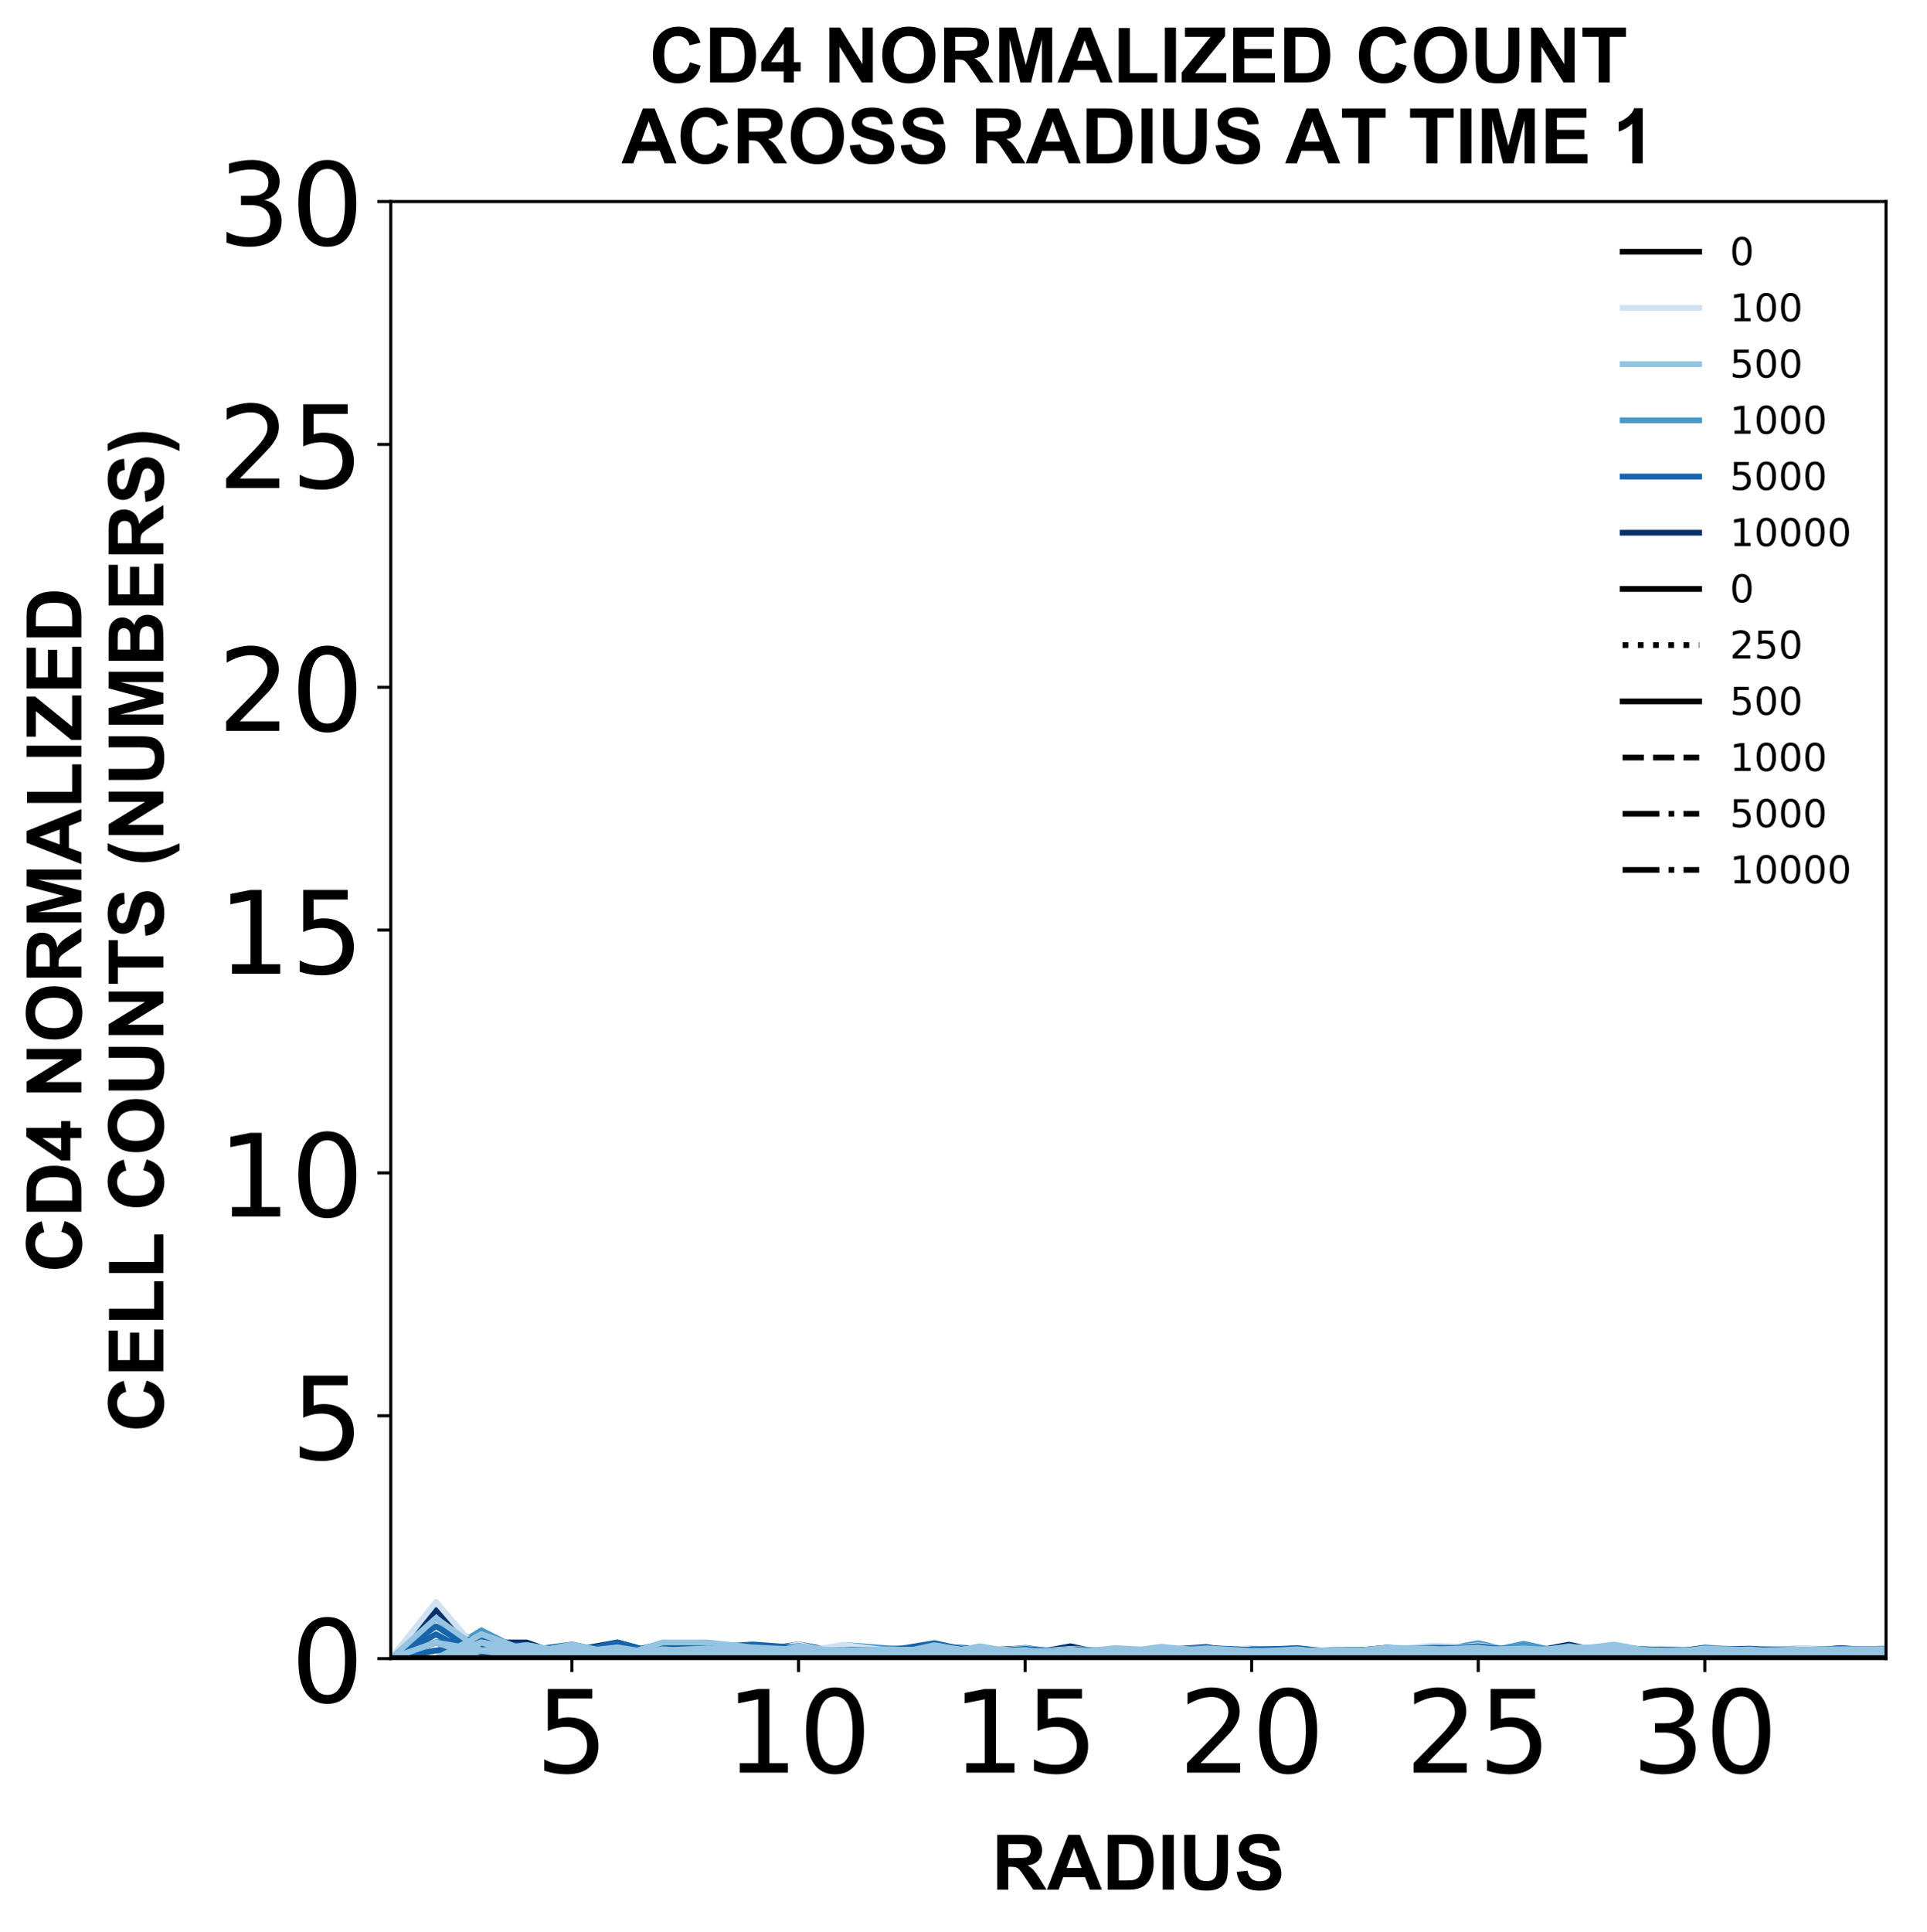 <?xml version="1.0" encoding="utf-8" standalone="no"?>
<!DOCTYPE svg PUBLIC "-//W3C//DTD SVG 1.1//EN"
  "http://www.w3.org/Graphics/SVG/1.1/DTD/svg11.dtd">
<!-- Created with matplotlib (https://matplotlib.org/) -->
<svg height="504.658pt" version="1.1" viewBox="0 0 503.356 504.658" width="503.356pt" xmlns="http://www.w3.org/2000/svg" xmlns:xlink="http://www.w3.org/1999/xlink">
 <defs>
  <style type="text/css">
*{stroke-linecap:butt;stroke-linejoin:round;}
  </style>
 </defs>
 <g id="figure_1">
  <g id="patch_1">
   <path d="M 0 504.658 
L 503.356 504.658 
L 503.356 -0 
L 0 -0 
z
" style="fill:#ffffff;"/>
  </g>
  <g id="axes_1">
   <g id="patch_2">
    <path d="M 102.056 433.161 
L 492.656 433.161 
L 492.656 52.641 
L 102.056 52.641 
z
" style="fill:#ffffff;"/>
   </g>
   <g id="matplotlib.axis_1">
    <g id="xtick_1">
     <g id="line2d_1">
      <defs>
       <path d="M 0 0 
L 0 3.5 
" id="m470b18a36d" style="stroke:#000000;stroke-width:0.8;"/>
      </defs>
      <g>
       <use style="stroke:#000000;stroke-width:0.8;" x="149.401" xlink:href="#m470b18a36d" y="433.161"/>
      </g>
     </g>
     <g id="text_1">
      <!-- 5 -->
      <defs>
       <path d="M 10.797 72.906 
L 49.516 72.906 
L 49.516 64.594 
L 19.828 64.594 
L 19.828 46.734 
Q 21.969 47.469 24.109 47.828 
Q 26.266 48.188 28.422 48.188 
Q 40.625 48.188 47.75 41.5 
Q 54.891 34.812 54.891 23.391 
Q 54.891 11.625 47.562 5.094 
Q 40.234 -1.422 26.906 -1.422 
Q 22.312 -1.422 17.547 -0.641 
Q 12.797 0.141 7.719 1.703 
L 7.719 11.625 
Q 12.109 9.234 16.797 8.062 
Q 21.484 6.891 26.703 6.891 
Q 35.156 6.891 40.078 11.328 
Q 45.016 15.766 45.016 23.391 
Q 45.016 31 40.078 35.438 
Q 35.156 39.891 26.703 39.891 
Q 22.75 39.891 18.812 39.016 
Q 14.891 38.141 10.797 36.281 
z
" id="DejaVuSans-53"/>
      </defs>
      <g transform="translate(139.857 462.957)scale(0.3 -0.3)">
       <use xlink:href="#DejaVuSans-53"/>
      </g>
     </g>
    </g>
    <g id="xtick_2">
     <g id="line2d_2">
      <g>
       <use style="stroke:#000000;stroke-width:0.8;" x="208.583" xlink:href="#m470b18a36d" y="433.161"/>
      </g>
     </g>
     <g id="text_2">
      <!-- 10 -->
      <defs>
       <path d="M 12.406 8.297 
L 28.516 8.297 
L 28.516 63.922 
L 10.984 60.406 
L 10.984 69.391 
L 28.422 72.906 
L 38.281 72.906 
L 38.281 8.297 
L 54.391 8.297 
L 54.391 0 
L 12.406 0 
z
" id="DejaVuSans-49"/>
       <path d="M 31.781 66.406 
Q 24.172 66.406 20.328 58.906 
Q 16.5 51.422 16.5 36.375 
Q 16.5 21.391 20.328 13.891 
Q 24.172 6.391 31.781 6.391 
Q 39.453 6.391 43.281 13.891 
Q 47.125 21.391 47.125 36.375 
Q 47.125 51.422 43.281 58.906 
Q 39.453 66.406 31.781 66.406 
z
M 31.781 74.219 
Q 44.047 74.219 50.516 64.516 
Q 56.984 54.828 56.984 36.375 
Q 56.984 17.969 50.516 8.266 
Q 44.047 -1.422 31.781 -1.422 
Q 19.531 -1.422 13.062 8.266 
Q 6.594 17.969 6.594 36.375 
Q 6.594 54.828 13.062 64.516 
Q 19.531 74.219 31.781 74.219 
z
" id="DejaVuSans-48"/>
      </defs>
      <g transform="translate(189.495 462.957)scale(0.3 -0.3)">
       <use xlink:href="#DejaVuSans-49"/>
       <use x="63.623" xlink:href="#DejaVuSans-48"/>
      </g>
     </g>
    </g>
    <g id="xtick_3">
     <g id="line2d_3">
      <g>
       <use style="stroke:#000000;stroke-width:0.8;" x="267.765" xlink:href="#m470b18a36d" y="433.161"/>
      </g>
     </g>
     <g id="text_3">
      <!-- 15 -->
      <g transform="translate(248.677 462.957)scale(0.3 -0.3)">
       <use xlink:href="#DejaVuSans-49"/>
       <use x="63.623" xlink:href="#DejaVuSans-53"/>
      </g>
     </g>
    </g>
    <g id="xtick_4">
     <g id="line2d_4">
      <g>
       <use style="stroke:#000000;stroke-width:0.8;" x="326.947" xlink:href="#m470b18a36d" y="433.161"/>
      </g>
     </g>
     <g id="text_4">
      <!-- 20 -->
      <defs>
       <path d="M 19.188 8.297 
L 53.609 8.297 
L 53.609 0 
L 7.328 0 
L 7.328 8.297 
Q 12.938 14.109 22.625 23.891 
Q 32.328 33.688 34.812 36.531 
Q 39.547 41.844 41.422 45.531 
Q 43.312 49.219 43.312 52.781 
Q 43.312 58.594 39.234 62.25 
Q 35.156 65.922 28.609 65.922 
Q 23.969 65.922 18.812 64.312 
Q 13.672 62.703 7.812 59.422 
L 7.812 69.391 
Q 13.766 71.781 18.938 73 
Q 24.125 74.219 28.422 74.219 
Q 39.75 74.219 46.484 68.547 
Q 53.219 62.891 53.219 53.422 
Q 53.219 48.922 51.531 44.891 
Q 49.859 40.875 45.406 35.406 
Q 44.188 33.984 37.641 27.219 
Q 31.109 20.453 19.188 8.297 
z
" id="DejaVuSans-50"/>
      </defs>
      <g transform="translate(307.859 462.957)scale(0.3 -0.3)">
       <use xlink:href="#DejaVuSans-50"/>
       <use x="63.623" xlink:href="#DejaVuSans-48"/>
      </g>
     </g>
    </g>
    <g id="xtick_5">
     <g id="line2d_5">
      <g>
       <use style="stroke:#000000;stroke-width:0.8;" x="386.128" xlink:href="#m470b18a36d" y="433.161"/>
      </g>
     </g>
     <g id="text_5">
      <!-- 25 -->
      <g transform="translate(367.041 462.957)scale(0.3 -0.3)">
       <use xlink:href="#DejaVuSans-50"/>
       <use x="63.623" xlink:href="#DejaVuSans-53"/>
      </g>
     </g>
    </g>
    <g id="xtick_6">
     <g id="line2d_6">
      <g>
       <use style="stroke:#000000;stroke-width:0.8;" x="445.31" xlink:href="#m470b18a36d" y="433.161"/>
      </g>
     </g>
     <g id="text_6">
      <!-- 30 -->
      <defs>
       <path d="M 40.578 39.312 
Q 47.656 37.797 51.625 33 
Q 55.609 28.219 55.609 21.188 
Q 55.609 10.406 48.188 4.484 
Q 40.766 -1.422 27.094 -1.422 
Q 22.516 -1.422 17.656 -0.516 
Q 12.797 0.391 7.625 2.203 
L 7.625 11.719 
Q 11.719 9.328 16.594 8.109 
Q 21.484 6.891 26.812 6.891 
Q 36.078 6.891 40.938 10.547 
Q 45.797 14.203 45.797 21.188 
Q 45.797 27.641 41.281 31.266 
Q 36.766 34.906 28.719 34.906 
L 20.219 34.906 
L 20.219 43.016 
L 29.109 43.016 
Q 36.375 43.016 40.234 45.922 
Q 44.094 48.828 44.094 54.297 
Q 44.094 59.906 40.109 62.906 
Q 36.141 65.922 28.719 65.922 
Q 24.656 65.922 20.016 65.031 
Q 15.375 64.156 9.812 62.312 
L 9.812 71.094 
Q 15.438 72.656 20.344 73.438 
Q 25.25 74.219 29.594 74.219 
Q 40.828 74.219 47.359 69.109 
Q 53.906 64.016 53.906 55.328 
Q 53.906 49.266 50.438 45.094 
Q 46.969 40.922 40.578 39.312 
z
" id="DejaVuSans-51"/>
      </defs>
      <g transform="translate(426.223 462.957)scale(0.3 -0.3)">
       <use xlink:href="#DejaVuSans-51"/>
       <use x="63.623" xlink:href="#DejaVuSans-48"/>
      </g>
     </g>
    </g>
    <g id="text_7">
     <!-- RADIUS -->
     <defs>
      <path d="M 7.328 0 
L 7.328 71.578 
L 37.75 71.578 
Q 49.219 71.578 54.422 69.641 
Q 59.625 67.719 62.75 62.781 
Q 65.875 57.859 65.875 51.516 
Q 65.875 43.453 61.125 38.203 
Q 56.391 32.953 46.969 31.594 
Q 51.656 28.859 54.703 25.578 
Q 57.766 22.312 62.938 13.969 
L 71.688 0 
L 54.391 0 
L 43.953 15.578 
Q 38.375 23.922 36.328 26.094 
Q 34.281 28.266 31.984 29.078 
Q 29.688 29.891 24.703 29.891 
L 21.781 29.891 
L 21.781 0 
z
M 21.781 41.312 
L 32.469 41.312 
Q 42.875 41.312 45.453 42.188 
Q 48.047 43.062 49.516 45.203 
Q 50.984 47.359 50.984 50.594 
Q 50.984 54.203 49.047 56.422 
Q 47.125 58.641 43.609 59.234 
Q 41.844 59.469 33.062 59.469 
L 21.781 59.469 
z
" id="Arial-BoldMT-82"/>
      <path d="M 71.828 0 
L 56.109 0 
L 49.859 16.266 
L 21.234 16.266 
L 15.328 0 
L 0 0 
L 27.875 71.578 
L 43.172 71.578 
z
M 45.219 28.328 
L 35.359 54.891 
L 25.688 28.328 
z
" id="Arial-BoldMT-65"/>
      <path d="M 7.234 71.578 
L 33.641 71.578 
Q 42.578 71.578 47.266 70.219 
Q 53.562 68.359 58.047 63.625 
Q 62.547 58.891 64.891 52.031 
Q 67.234 45.172 67.234 35.109 
Q 67.234 26.266 65.047 19.875 
Q 62.359 12.062 57.375 7.234 
Q 53.609 3.562 47.219 1.516 
Q 42.438 0 34.422 0 
L 7.234 0 
z
M 21.688 59.469 
L 21.688 12.062 
L 32.469 12.062 
Q 38.531 12.062 41.219 12.75 
Q 44.734 13.625 47.047 15.719 
Q 49.359 17.828 50.828 22.625 
Q 52.297 27.438 52.297 35.75 
Q 52.297 44.047 50.828 48.484 
Q 49.359 52.938 46.719 55.422 
Q 44.094 57.906 40.047 58.797 
Q 37.016 59.469 28.172 59.469 
z
" id="Arial-BoldMT-68"/>
      <path d="M 6.844 0 
L 6.844 71.578 
L 21.297 71.578 
L 21.297 0 
z
" id="Arial-BoldMT-73"/>
      <path d="M 7.172 71.578 
L 21.625 71.578 
L 21.625 32.812 
Q 21.625 23.578 22.172 20.844 
Q 23.094 16.453 26.578 13.797 
Q 30.078 11.141 36.141 11.141 
Q 42.281 11.141 45.406 13.641 
Q 48.531 16.156 49.172 19.812 
Q 49.812 23.484 49.812 31.984 
L 49.812 71.578 
L 64.266 71.578 
L 64.266 33.984 
Q 64.266 21.094 63.094 15.766 
Q 61.922 10.453 58.766 6.781 
Q 55.609 3.125 50.328 0.953 
Q 45.062 -1.219 36.578 -1.219 
Q 26.312 -1.219 21.016 1.141 
Q 15.719 3.516 12.641 7.297 
Q 9.578 11.078 8.594 15.234 
Q 7.172 21.391 7.172 33.406 
z
" id="Arial-BoldMT-85"/>
      <path d="M 3.609 23.297 
L 17.672 24.656 
Q 18.953 17.578 22.828 14.25 
Q 26.703 10.938 33.297 10.938 
Q 40.281 10.938 43.812 13.891 
Q 47.359 16.844 47.359 20.797 
Q 47.359 23.344 45.875 25.125 
Q 44.391 26.906 40.672 28.219 
Q 38.141 29.109 29.109 31.344 
Q 17.484 34.234 12.797 38.422 
Q 6.203 44.344 6.203 52.828 
Q 6.203 58.297 9.297 63.062 
Q 12.406 67.828 18.234 70.312 
Q 24.078 72.797 32.328 72.797 
Q 45.797 72.797 52.609 66.891 
Q 59.422 60.984 59.766 51.125 
L 45.312 50.484 
Q 44.391 56 41.328 58.422 
Q 38.281 60.844 32.172 60.844 
Q 25.875 60.844 22.312 58.25 
Q 20.016 56.594 20.016 53.812 
Q 20.016 51.266 22.172 49.469 
Q 24.906 47.172 35.453 44.672 
Q 46 42.188 51.047 39.516 
Q 56.109 36.859 58.953 32.25 
Q 61.812 27.641 61.812 20.844 
Q 61.812 14.703 58.391 9.328 
Q 54.984 3.953 48.734 1.344 
Q 42.484 -1.266 33.156 -1.266 
Q 19.578 -1.266 12.297 5 
Q 5.031 11.281 3.609 23.297 
z
" id="Arial-BoldMT-83"/>
     </defs>
     <g transform="translate(259.02 493.511)scale(0.2 -0.2)">
      <use xlink:href="#Arial-BoldMT-82"/>
      <use x="72.217" xlink:href="#Arial-BoldMT-65"/>
      <use x="144.434" xlink:href="#Arial-BoldMT-68"/>
      <use x="216.65" xlink:href="#Arial-BoldMT-73"/>
      <use x="244.434" xlink:href="#Arial-BoldMT-85"/>
      <use x="316.65" xlink:href="#Arial-BoldMT-83"/>
     </g>
    </g>
   </g>
   <g id="matplotlib.axis_2">
    <g id="ytick_1">
     <g id="line2d_7">
      <defs>
       <path d="M 0 0 
L -3.5 0 
" id="m2ccdf37743" style="stroke:#000000;stroke-width:0.8;"/>
      </defs>
      <g>
       <use style="stroke:#000000;stroke-width:0.8;" x="102.056" xlink:href="#m2ccdf37743" y="433.161"/>
      </g>
     </g>
     <g id="text_8">
      <!-- 0 -->
      <g transform="translate(75.968 444.559)scale(0.3 -0.3)">
       <use xlink:href="#DejaVuSans-48"/>
      </g>
     </g>
    </g>
    <g id="ytick_2">
     <g id="line2d_8">
      <g>
       <use style="stroke:#000000;stroke-width:0.8;" x="102.056" xlink:href="#m2ccdf37743" y="369.741"/>
      </g>
     </g>
     <g id="text_9">
      <!-- 5 -->
      <g transform="translate(75.968 381.139)scale(0.3 -0.3)">
       <use xlink:href="#DejaVuSans-53"/>
      </g>
     </g>
    </g>
    <g id="ytick_3">
     <g id="line2d_9">
      <g>
       <use style="stroke:#000000;stroke-width:0.8;" x="102.056" xlink:href="#m2ccdf37743" y="306.321"/>
      </g>
     </g>
     <g id="text_10">
      <!-- 10 -->
      <g transform="translate(56.881 317.719)scale(0.3 -0.3)">
       <use xlink:href="#DejaVuSans-49"/>
       <use x="63.623" xlink:href="#DejaVuSans-48"/>
      </g>
     </g>
    </g>
    <g id="ytick_4">
     <g id="line2d_10">
      <g>
       <use style="stroke:#000000;stroke-width:0.8;" x="102.056" xlink:href="#m2ccdf37743" y="242.901"/>
      </g>
     </g>
     <g id="text_11">
      <!-- 15 -->
      <g transform="translate(56.881 254.299)scale(0.3 -0.3)">
       <use xlink:href="#DejaVuSans-49"/>
       <use x="63.623" xlink:href="#DejaVuSans-53"/>
      </g>
     </g>
    </g>
    <g id="ytick_5">
     <g id="line2d_11">
      <g>
       <use style="stroke:#000000;stroke-width:0.8;" x="102.056" xlink:href="#m2ccdf37743" y="179.481"/>
      </g>
     </g>
     <g id="text_12">
      <!-- 20 -->
      <g transform="translate(56.881 190.879)scale(0.3 -0.3)">
       <use xlink:href="#DejaVuSans-50"/>
       <use x="63.623" xlink:href="#DejaVuSans-48"/>
      </g>
     </g>
    </g>
    <g id="ytick_6">
     <g id="line2d_12">
      <g>
       <use style="stroke:#000000;stroke-width:0.8;" x="102.056" xlink:href="#m2ccdf37743" y="116.061"/>
      </g>
     </g>
     <g id="text_13">
      <!-- 25 -->
      <g transform="translate(56.881 127.459)scale(0.3 -0.3)">
       <use xlink:href="#DejaVuSans-50"/>
       <use x="63.623" xlink:href="#DejaVuSans-53"/>
      </g>
     </g>
    </g>
    <g id="ytick_7">
     <g id="line2d_13">
      <g>
       <use style="stroke:#000000;stroke-width:0.8;" x="102.056" xlink:href="#m2ccdf37743" y="52.641"/>
      </g>
     </g>
     <g id="text_14">
      <!-- 30 -->
      <g transform="translate(56.881 64.039)scale(0.3 -0.3)">
       <use xlink:href="#DejaVuSans-51"/>
       <use x="63.623" xlink:href="#DejaVuSans-48"/>
      </g>
     </g>
    </g>
    <g id="text_15">
     <!-- CD4 NORMALIZED -->
     <defs>
      <path d="M 53.078 26.312 
L 67.094 21.875 
Q 63.875 10.156 56.375 4.469 
Q 48.875 -1.219 37.359 -1.219 
Q 23.094 -1.219 13.906 8.516 
Q 4.734 18.266 4.734 35.156 
Q 4.734 53.031 13.953 62.906 
Q 23.188 72.797 38.234 72.797 
Q 51.375 72.797 59.578 65.047 
Q 64.453 60.453 66.891 51.859 
L 52.594 48.438 
Q 51.312 54 47.281 57.219 
Q 43.266 60.453 37.5 60.453 
Q 29.547 60.453 24.578 54.734 
Q 19.625 49.031 19.625 36.234 
Q 19.625 22.656 24.5 16.891 
Q 29.391 11.141 37.203 11.141 
Q 42.969 11.141 47.109 14.797 
Q 51.266 18.453 53.078 26.312 
z
" id="Arial-BoldMT-67"/>
      <path d="M 31.156 0 
L 31.156 14.406 
L 1.859 14.406 
L 1.859 26.422 
L 32.906 71.875 
L 44.438 71.875 
L 44.438 26.469 
L 53.328 26.469 
L 53.328 14.406 
L 44.438 14.406 
L 44.438 0 
z
M 31.156 26.469 
L 31.156 50.922 
L 14.703 26.469 
z
" id="Arial-BoldMT-52"/>
      <path id="Arial-BoldMT-32"/>
      <path d="M 7.422 0 
L 7.422 71.578 
L 21.484 71.578 
L 50.781 23.781 
L 50.781 71.578 
L 64.203 71.578 
L 64.203 0 
L 49.703 0 
L 20.844 46.688 
L 20.844 0 
z
" id="Arial-BoldMT-78"/>
      <path d="M 4.344 35.359 
Q 4.344 46.297 7.625 53.719 
Q 10.062 59.188 14.281 63.531 
Q 18.5 67.875 23.531 69.969 
Q 30.219 72.797 38.969 72.797 
Q 54.781 72.797 64.281 62.984 
Q 73.781 53.172 73.781 35.688 
Q 73.781 18.359 64.359 8.562 
Q 54.938 -1.219 39.156 -1.219 
Q 23.188 -1.219 13.766 8.516 
Q 4.344 18.266 4.344 35.359 
z
M 19.234 35.844 
Q 19.234 23.688 24.844 17.406 
Q 30.469 11.141 39.109 11.141 
Q 47.75 11.141 53.297 17.359 
Q 58.844 23.578 58.844 36.031 
Q 58.844 48.344 53.438 54.391 
Q 48.047 60.453 39.109 60.453 
Q 30.172 60.453 24.703 54.312 
Q 19.234 48.188 19.234 35.844 
z
" id="Arial-BoldMT-79"/>
      <path d="M 7.078 0 
L 7.078 71.578 
L 28.719 71.578 
L 41.703 22.75 
L 54.547 71.578 
L 76.219 71.578 
L 76.219 0 
L 62.797 0 
L 62.797 56.344 
L 48.578 0 
L 34.672 0 
L 20.516 56.344 
L 20.516 0 
z
" id="Arial-BoldMT-77"/>
      <path d="M 7.672 0 
L 7.672 71 
L 22.125 71 
L 22.125 12.062 
L 58.062 12.062 
L 58.062 0 
z
" id="Arial-BoldMT-76"/>
      <path d="M 1.078 0 
L 1.078 13.031 
L 38.672 59.469 
L 5.328 59.469 
L 5.328 71.578 
L 57.719 71.578 
L 57.719 60.359 
L 18.5 12.062 
L 59.234 12.062 
L 59.234 0 
z
" id="Arial-BoldMT-90"/>
      <path d="M 7.281 0 
L 7.281 71.578 
L 60.359 71.578 
L 60.359 59.469 
L 21.734 59.469 
L 21.734 43.609 
L 57.672 43.609 
L 57.672 31.547 
L 21.734 31.547 
L 21.734 12.062 
L 61.719 12.062 
L 61.719 0 
z
" id="Arial-BoldMT-69"/>
     </defs>
     <g transform="translate(21.253 332.343)rotate(-90)scale(0.2 -0.2)">
      <use xlink:href="#Arial-BoldMT-67"/>
      <use x="72.217" xlink:href="#Arial-BoldMT-68"/>
      <use x="144.434" xlink:href="#Arial-BoldMT-52"/>
      <use x="200.049" xlink:href="#Arial-BoldMT-32"/>
      <use x="227.832" xlink:href="#Arial-BoldMT-78"/>
      <use x="300.049" xlink:href="#Arial-BoldMT-79"/>
      <use x="377.832" xlink:href="#Arial-BoldMT-82"/>
      <use x="450.049" xlink:href="#Arial-BoldMT-77"/>
      <use x="533.35" xlink:href="#Arial-BoldMT-65"/>
      <use x="605.566" xlink:href="#Arial-BoldMT-76"/>
      <use x="666.65" xlink:href="#Arial-BoldMT-73"/>
      <use x="694.434" xlink:href="#Arial-BoldMT-90"/>
      <use x="755.518" xlink:href="#Arial-BoldMT-69"/>
      <use x="822.217" xlink:href="#Arial-BoldMT-68"/>
     </g>
     <!-- CELL COUNTS (NUMBERS) -->
     <defs>
      <path d="M 23.391 0 
L 23.391 59.469 
L 2.156 59.469 
L 2.156 71.578 
L 59.031 71.578 
L 59.031 59.469 
L 37.844 59.469 
L 37.844 0 
z
" id="Arial-BoldMT-84"/>
      <path d="M 29.938 -21.047 
L 20.516 -21.047 
Q 13.031 -9.766 9.125 2.391 
Q 5.219 14.547 5.219 25.922 
Q 5.219 40.047 10.062 52.641 
Q 14.266 63.578 20.703 72.797 
L 30.078 72.797 
Q 23.391 58.016 20.875 47.625 
Q 18.359 37.25 18.359 25.641 
Q 18.359 17.625 19.844 9.219 
Q 21.344 0.828 23.922 -6.734 
Q 25.641 -11.719 29.938 -21.047 
z
" id="Arial-BoldMT-40"/>
      <path d="M 7.328 71.578 
L 35.938 71.578 
Q 44.438 71.578 48.609 70.875 
Q 52.781 70.172 56.078 67.922 
Q 59.375 65.672 61.562 61.938 
Q 63.766 58.203 63.766 53.562 
Q 63.766 48.531 61.047 44.328 
Q 58.344 40.141 53.719 38.031 
Q 60.25 36.141 63.766 31.547 
Q 67.281 26.953 67.281 20.75 
Q 67.281 15.875 65.016 11.25 
Q 62.75 6.641 58.812 3.875 
Q 54.891 1.125 49.125 0.484 
Q 45.516 0.094 31.688 0 
L 7.328 0 
z
M 21.781 59.672 
L 21.781 43.109 
L 31.25 43.109 
Q 39.703 43.109 41.75 43.359 
Q 45.453 43.797 47.578 45.922 
Q 49.703 48.047 49.703 51.516 
Q 49.703 54.828 47.875 56.906 
Q 46.047 58.984 42.438 59.422 
Q 40.281 59.672 30.078 59.672 
z
M 21.781 31.203 
L 21.781 12.062 
L 35.156 12.062 
Q 42.969 12.062 45.062 12.5 
Q 48.297 13.094 50.312 15.359 
Q 52.344 17.625 52.344 21.438 
Q 52.344 24.656 50.781 26.906 
Q 49.219 29.156 46.266 30.172 
Q 43.312 31.203 33.453 31.203 
z
" id="Arial-BoldMT-66"/>
      <path d="M 3.375 -21.047 
Q 7.422 -12.359 9.078 -7.719 
Q 10.75 -3.078 12.156 2.969 
Q 13.578 9.031 14.25 14.469 
Q 14.938 19.922 14.938 25.641 
Q 14.938 37.25 12.453 47.625 
Q 9.969 58.016 3.266 72.797 
L 12.594 72.797 
Q 19.969 62.312 24.047 50.531 
Q 28.125 38.766 28.125 26.656 
Q 28.125 16.453 24.906 4.781 
Q 21.234 -8.297 12.844 -21.047 
z
" id="Arial-BoldMT-41"/>
     </defs>
     <g transform="translate(42.671 374.003)rotate(-90)scale(0.2 -0.2)">
      <use xlink:href="#Arial-BoldMT-67"/>
      <use x="72.217" xlink:href="#Arial-BoldMT-69"/>
      <use x="138.916" xlink:href="#Arial-BoldMT-76"/>
      <use x="200" xlink:href="#Arial-BoldMT-76"/>
      <use x="261.068" xlink:href="#Arial-BoldMT-32"/>
      <use x="288.852" xlink:href="#Arial-BoldMT-67"/>
      <use x="361.068" xlink:href="#Arial-BoldMT-79"/>
      <use x="438.852" xlink:href="#Arial-BoldMT-85"/>
      <use x="511.068" xlink:href="#Arial-BoldMT-78"/>
      <use x="583.285" xlink:href="#Arial-BoldMT-84"/>
      <use x="644.369" xlink:href="#Arial-BoldMT-83"/>
      <use x="711.068" xlink:href="#Arial-BoldMT-32"/>
      <use x="738.852" xlink:href="#Arial-BoldMT-40"/>
      <use x="772.152" xlink:href="#Arial-BoldMT-78"/>
      <use x="844.369" xlink:href="#Arial-BoldMT-85"/>
      <use x="916.586" xlink:href="#Arial-BoldMT-77"/>
      <use x="999.887" xlink:href="#Arial-BoldMT-66"/>
      <use x="1072.104" xlink:href="#Arial-BoldMT-69"/>
      <use x="1138.803" xlink:href="#Arial-BoldMT-82"/>
      <use x="1211.02" xlink:href="#Arial-BoldMT-83"/>
      <use x="1277.719" xlink:href="#Arial-BoldMT-41"/>
     </g>
    </g>
   </g>
   <g id="line2d_14">
    <path clip-path="url(#p7ba0cd9fa7)" d="M 102.056 433.161 
L 113.892 431.047 
L 125.728 429.99 
L 137.565 432.457 
L 149.401 431.576 
L 161.237 431.47 
L 173.074 432.104 
L 184.91 430.745 
L 196.747 430.783 
L 208.583 431.282 
L 220.419 431.259 
L 232.256 431.624 
L 244.092 431.576 
L 255.928 431.372 
L 267.765 431.953 
L 279.601 432.034 
L 291.437 432.104 
L 303.274 430.923 
L 315.11 430.108 
L 326.947 432.049 
L 338.783 430.942 
L 350.619 431.148 
L 362.456 431.336 
L 374.292 431.323 
L 386.128 431.576 
L 397.965 431.047 
L 409.801 431.21 
L 421.637 431.752 
L 433.474 431.878 
L 445.31 430.974 
L 457.147 431.118 
L 468.983 431.661 
L 480.819 430.849 
L 492.656 431.111 
" style="fill:none;stroke:#08306b;stroke-linecap:square;stroke-width:1.5;"/>
   </g>
   <g id="line2d_15">
    <path clip-path="url(#p7ba0cd9fa7)" d="M 102.056 433.161 
L 113.892 428.933 
L 125.728 433.161 
L 137.565 433.161 
L 149.401 431.047 
L 161.237 431.47 
L 173.074 429.99 
L 184.91 430.443 
L 196.747 431.312 
L 208.583 431.517 
L 220.419 431.681 
L 232.256 431.816 
L 244.092 431.047 
L 255.928 431.535 
L 267.765 432.255 
L 279.601 431.47 
L 291.437 431.708 
L 303.274 431.793 
L 315.11 431.282 
L 326.947 431.047 
L 338.783 431.047 
L 350.619 431.551 
L 362.456 431.432 
L 374.292 431.139 
L 386.128 432.192 
L 397.965 431.724 
L 409.801 429.502 
L 421.637 431.909 
L 433.474 432.029 
L 445.31 431.047 
L 457.147 430.624 
L 468.983 431.32 
L 480.819 430.981 
L 492.656 431.239 
" style="fill:none;stroke:#08306b;stroke-linecap:square;stroke-width:1.5;"/>
   </g>
   <g id="line2d_16">
    <path clip-path="url(#p7ba0cd9fa7)" d="M 102.056 433.161 
L 113.892 433.161 
L 125.728 428.933 
L 137.565 433.161 
L 149.401 432.104 
L 161.237 432.738 
L 173.074 432.457 
L 184.91 431.349 
L 196.747 431.576 
L 208.583 431.517 
L 220.419 431.893 
L 232.256 431.239 
L 244.092 430.166 
L 255.928 432.023 
L 267.765 431.198 
L 279.601 431.047 
L 291.437 431.444 
L 303.274 430.674 
L 315.11 431.165 
L 326.947 430.936 
L 338.783 431.681 
L 350.619 431.047 
L 362.456 430.855 
L 374.292 430.772 
L 386.128 431.84 
L 397.965 431.977 
L 409.801 431.291 
L 421.637 431.987 
L 433.474 431.802 
L 445.31 430.901 
L 457.147 430.554 
L 468.983 431.866 
L 480.819 431.113 
L 492.656 431.56 
" style="fill:none;stroke:#08306b;stroke-linecap:square;stroke-width:1.5;"/>
   </g>
   <g id="line2d_17">
    <path clip-path="url(#p7ba0cd9fa7)" d="M 102.056 433.161 
L 113.892 433.161 
L 125.728 429.99 
L 137.565 431.752 
L 149.401 432.633 
L 161.237 429.779 
L 173.074 431.752 
L 184.91 431.047 
L 196.747 431.047 
L 208.583 432.457 
L 220.419 432.738 
L 232.256 431.624 
L 244.092 429.99 
L 255.928 430.722 
L 267.765 431.953 
L 279.601 432.034 
L 291.437 430.783 
L 303.274 431.669 
L 315.11 431.517 
L 326.947 432.16 
L 338.783 432.104 
L 350.619 432.759 
L 362.456 430.951 
L 374.292 431.415 
L 386.128 431.752 
L 397.965 431.216 
L 409.801 431.779 
L 421.637 431.204 
L 433.474 430.745 
L 445.31 431.339 
L 457.147 431.188 
L 468.983 430.774 
L 480.819 430.585 
L 492.656 431.111 
" style="fill:none;stroke:#08306b;stroke-linecap:square;stroke-width:1.5;"/>
   </g>
   <g id="line2d_18">
    <path clip-path="url(#p7ba0cd9fa7)" d="M 102.056 433.161 
L 113.892 433.161 
L 125.728 428.933 
L 137.565 428.933 
L 149.401 433.161 
L 161.237 431.893 
L 173.074 429.99 
L 184.91 431.953 
L 196.747 431.576 
L 208.583 431.517 
L 220.419 431.259 
L 232.256 431.624 
L 244.092 430.343 
L 255.928 431.372 
L 267.765 432.406 
L 279.601 431.752 
L 291.437 431.179 
L 303.274 432.042 
L 315.11 431.634 
L 326.947 431.715 
L 338.783 431.576 
L 350.619 431.752 
L 362.456 431.239 
L 374.292 430.312 
L 386.128 430.607 
L 397.965 431.132 
L 409.801 431.047 
L 421.637 431.752 
L 433.474 431.576 
L 445.31 431.776 
L 457.147 431.188 
L 468.983 431.456 
L 480.819 431.179 
L 492.656 430.983 
" style="fill:none;stroke:#08306b;stroke-linecap:square;stroke-width:1.5;"/>
   </g>
   <g id="line2d_19">
    <path clip-path="url(#p7ba0cd9fa7)" d="M 102.056 433.161 
L 113.892 433.161 
L 125.728 428.933 
L 137.565 431.752 
L 149.401 432.633 
L 161.237 432.316 
L 173.074 431.752 
L 184.91 431.651 
L 196.747 432.104 
L 208.583 431.517 
L 220.419 431.893 
L 232.256 432.585 
L 244.092 432.104 
L 255.928 431.21 
L 267.765 432.104 
L 279.601 429.92 
L 291.437 432.501 
L 303.274 431.669 
L 315.11 431.752 
L 326.947 431.27 
L 338.783 430.624 
L 350.619 431.651 
L 362.456 431.047 
L 374.292 430.68 
L 386.128 429.726 
L 397.965 432.147 
L 409.801 430.478 
L 421.637 431.047 
L 433.474 431.576 
L 445.31 431.047 
L 457.147 431.681 
L 468.983 431.456 
L 480.819 431.378 
L 492.656 431.303 
" style="fill:none;stroke:#08306b;stroke-linecap:square;stroke-width:1.5;"/>
   </g>
   <g id="line2d_20">
    <path clip-path="url(#p7ba0cd9fa7)" d="M 102.056 433.161 
L 113.892 433.161 
L 125.728 433.161 
L 137.565 433.161 
L 149.401 433.161 
L 161.237 432.738 
L 173.074 429.638 
L 184.91 430.443 
L 196.747 430.255 
L 208.583 430.812 
L 220.419 430.836 
L 232.256 431.239 
L 244.092 430.695 
L 255.928 431.047 
L 267.765 430.443 
L 279.601 432.034 
L 291.437 431.444 
L 303.274 431.669 
L 315.11 431.752 
L 326.947 431.937 
L 338.783 431.999 
L 350.619 431.45 
L 362.456 430.279 
L 374.292 431.507 
L 386.128 430.959 
L 397.965 431.555 
L 409.801 431.047 
L 421.637 430.656 
L 433.474 431.727 
L 445.31 430.756 
L 457.147 431.681 
L 468.983 431.456 
L 480.819 431.906 
L 492.656 431.368 
" style="fill:none;stroke:#08306b;stroke-linecap:square;stroke-width:1.5;"/>
   </g>
   <g id="line2d_21">
    <path clip-path="url(#p7ba0cd9fa7)" d="M 102.056 433.161 
L 113.892 433.161 
L 125.728 431.047 
L 137.565 431.047 
L 149.401 429.99 
L 161.237 432.316 
L 173.074 432.809 
L 184.91 432.557 
L 196.747 431.312 
L 208.583 429.403 
L 220.419 431.681 
L 232.256 432.585 
L 244.092 432.104 
L 255.928 430.559 
L 267.765 431.651 
L 279.601 431.611 
L 291.437 431.047 
L 303.274 430.923 
L 315.11 431.517 
L 326.947 431.159 
L 338.783 431.787 
L 350.619 431.148 
L 362.456 430.951 
L 374.292 431.231 
L 386.128 431.223 
L 397.965 431.893 
L 409.801 431.372 
L 421.637 430.029 
L 433.474 431.425 
L 445.31 431.849 
L 457.147 430.906 
L 468.983 431.252 
L 480.819 431.378 
L 492.656 431.816 
" style="fill:none;stroke:#08306b;stroke-linecap:square;stroke-width:1.5;"/>
   </g>
   <g id="line2d_22">
    <path clip-path="url(#p7ba0cd9fa7)" d="M 102.056 433.161 
L 113.892 420.477 
L 125.728 431.047 
L 137.565 431.047 
L 149.401 430.519 
L 161.237 431.893 
L 173.074 432.457 
L 184.91 430.443 
L 196.747 432.104 
L 208.583 431.282 
L 220.419 429.99 
L 232.256 432.008 
L 244.092 429.99 
L 255.928 430.559 
L 267.765 431.651 
L 279.601 432.034 
L 291.437 431.312 
L 303.274 431.172 
L 315.11 430.46 
L 326.947 431.047 
L 338.783 430.836 
L 350.619 431.651 
L 362.456 432.393 
L 374.292 431.507 
L 386.128 431.312 
L 397.965 431.216 
L 409.801 431.129 
L 421.637 432.065 
L 433.474 431.047 
L 445.31 431.558 
L 457.147 431.611 
L 468.983 431.456 
L 480.819 431.972 
L 492.656 430.855 
" style="fill:none;stroke:#08306b;stroke-linecap:square;stroke-width:1.5;"/>
   </g>
   <g id="line2d_23">
    <path clip-path="url(#p7ba0cd9fa7)" d="M 102.056 433.161 
L 113.892 428.933 
L 125.728 431.047 
L 137.565 431.752 
L 149.401 431.047 
L 161.237 428.933 
L 173.074 432.104 
L 184.91 431.953 
L 196.747 431.312 
L 208.583 431.752 
L 220.419 432.104 
L 232.256 431.239 
L 244.092 431.576 
L 255.928 431.372 
L 267.765 432.104 
L 279.601 431.188 
L 291.437 431.708 
L 303.274 430.799 
L 315.11 431.634 
L 326.947 432.605 
L 338.783 431.787 
L 350.619 431.953 
L 362.456 431.047 
L 374.292 431.691 
L 386.128 429.814 
L 397.965 431.555 
L 409.801 430.966 
L 421.637 429.716 
L 433.474 432.029 
L 445.31 431.849 
L 457.147 431.752 
L 468.983 431.252 
L 480.819 430.453 
L 492.656 431.303 
" style="fill:none;stroke:#08306b;stroke-linecap:square;stroke-width:1.5;"/>
   </g>
   <g id="line2d_24">
    <path clip-path="url(#p7ba0cd9fa7)" d="M 102.056 433.161 
L 113.892 426.819 
L 125.728 432.104 
L 137.565 431.752 
L 149.401 433.161 
L 161.237 431.047 
L 173.074 432.104 
L 184.91 431.349 
L 196.747 430.255 
L 208.583 431.047 
L 220.419 430.836 
L 232.256 431.624 
L 244.092 432.28 
L 255.928 431.047 
L 267.765 431.5 
L 279.601 432.316 
L 291.437 431.972 
L 303.274 431.172 
L 315.11 430.93 
L 326.947 431.047 
L 338.783 430.73 
L 350.619 431.45 
L 362.456 430.663 
L 374.292 431.874 
L 386.128 431.488 
L 397.965 431.132 
L 409.801 431.21 
L 421.637 431.517 
L 433.474 431.349 
L 445.31 430.756 
L 457.147 431.47 
L 468.983 431.388 
L 480.819 430.453 
L 492.656 431.816 
" style="fill:none;stroke:#4a98c9;stroke-linecap:square;stroke-width:1.5;"/>
   </g>
   <g id="line2d_25">
    <path clip-path="url(#p7ba0cd9fa7)" d="M 102.056 433.161 
L 113.892 428.933 
L 125.728 433.161 
L 137.565 433.161 
L 149.401 431.047 
L 161.237 431.47 
L 173.074 430.343 
L 184.91 430.443 
L 196.747 431.312 
L 208.583 431.987 
L 220.419 431.047 
L 232.256 431.816 
L 244.092 430.695 
L 255.928 432.348 
L 267.765 431.5 
L 279.601 432.316 
L 291.437 431.708 
L 303.274 431.545 
L 315.11 431.517 
L 326.947 431.159 
L 338.783 430.942 
L 350.619 432.054 
L 362.456 431.239 
L 374.292 431.139 
L 386.128 431.664 
L 397.965 431.639 
L 409.801 430.153 
L 421.637 432.143 
L 433.474 431.727 
L 445.31 430.464 
L 457.147 431.047 
L 468.983 431.456 
L 480.819 430.849 
L 492.656 431.047 
" style="fill:none;stroke:#4a98c9;stroke-linecap:square;stroke-width:1.5;"/>
   </g>
   <g id="line2d_26">
    <path clip-path="url(#p7ba0cd9fa7)" d="M 102.056 433.161 
L 113.892 433.161 
L 125.728 428.933 
L 137.565 433.161 
L 149.401 431.576 
L 161.237 431.893 
L 173.074 433.161 
L 184.91 431.651 
L 196.747 431.84 
L 208.583 431.752 
L 220.419 431.259 
L 232.256 431.624 
L 244.092 430.519 
L 255.928 431.698 
L 267.765 431.047 
L 279.601 430.906 
L 291.437 431.444 
L 303.274 430.674 
L 315.11 431.282 
L 326.947 431.047 
L 338.783 431.259 
L 350.619 431.148 
L 362.456 430.759 
L 374.292 430.863 
L 386.128 431.664 
L 397.965 431.977 
L 409.801 431.21 
L 421.637 431.987 
L 433.474 432.255 
L 445.31 430.245 
L 457.147 430.977 
L 468.983 431.661 
L 480.819 431.245 
L 492.656 431.303 
" style="fill:none;stroke:#4a98c9;stroke-linecap:square;stroke-width:1.5;"/>
   </g>
   <g id="line2d_27">
    <path clip-path="url(#p7ba0cd9fa7)" d="M 102.056 433.161 
L 113.892 433.161 
L 125.728 433.161 
L 137.565 431.752 
L 149.401 430.519 
L 161.237 430.202 
L 173.074 432.104 
L 184.91 431.047 
L 196.747 431.576 
L 208.583 431.517 
L 220.419 432.95 
L 232.256 432.008 
L 244.092 429.638 
L 255.928 430.885 
L 267.765 432.104 
L 279.601 431.329 
L 291.437 430.783 
L 303.274 431.918 
L 315.11 431.517 
L 326.947 431.826 
L 338.783 432.21 
L 350.619 432.155 
L 362.456 431.528 
L 374.292 431.231 
L 386.128 431.576 
L 397.965 431.555 
L 409.801 431.779 
L 421.637 430.656 
L 433.474 431.198 
L 445.31 430.683 
L 457.147 431.822 
L 468.983 430.502 
L 480.819 430.717 
L 492.656 430.727 
" style="fill:none;stroke:#4a98c9;stroke-linecap:square;stroke-width:1.5;"/>
   </g>
   <g id="line2d_28">
    <path clip-path="url(#p7ba0cd9fa7)" d="M 102.056 433.161 
L 113.892 433.161 
L 125.728 425.762 
L 137.565 431.752 
L 149.401 432.633 
L 161.237 431.893 
L 173.074 431.752 
L 184.91 431.349 
L 196.747 431.84 
L 208.583 431.752 
L 220.419 430.202 
L 232.256 431.239 
L 244.092 431.4 
L 255.928 431.047 
L 267.765 431.802 
L 279.601 431.47 
L 291.437 431.179 
L 303.274 432.788 
L 315.11 431.752 
L 326.947 431.715 
L 338.783 431.681 
L 350.619 431.148 
L 362.456 431.047 
L 374.292 430.68 
L 386.128 430.695 
L 397.965 430.371 
L 409.801 431.454 
L 421.637 431.83 
L 433.474 431.349 
L 445.31 431.63 
L 457.147 431.47 
L 468.983 431.32 
L 480.819 431.576 
L 492.656 430.727 
" style="fill:none;stroke:#4a98c9;stroke-linecap:square;stroke-width:1.5;"/>
   </g>
   <g id="line2d_29">
    <path clip-path="url(#p7ba0cd9fa7)" d="M 102.056 433.161 
L 113.892 433.161 
L 125.728 428.933 
L 137.565 430.343 
L 149.401 433.161 
L 161.237 433.161 
L 173.074 431.4 
L 184.91 431.047 
L 196.747 432.104 
L 208.583 431.517 
L 220.419 431.681 
L 232.256 432.393 
L 244.092 431.928 
L 255.928 431.698 
L 267.765 432.255 
L 279.601 430.765 
L 291.437 431.708 
L 303.274 431.545 
L 315.11 431.987 
L 326.947 431.27 
L 338.783 430.413 
L 350.619 431.853 
L 362.456 431.624 
L 374.292 431.323 
L 386.128 429.109 
L 397.965 431.977 
L 409.801 430.397 
L 421.637 430.969 
L 433.474 431.198 
L 445.31 431.047 
L 457.147 431.611 
L 468.983 431.32 
L 480.819 431.113 
L 492.656 431.688 
" style="fill:none;stroke:#4a98c9;stroke-linecap:square;stroke-width:1.5;"/>
   </g>
   <g id="line2d_30">
    <path clip-path="url(#p7ba0cd9fa7)" d="M 102.056 433.161 
L 113.892 433.161 
L 125.728 433.161 
L 137.565 433.161 
L 149.401 433.161 
L 161.237 432.738 
L 173.074 429.286 
L 184.91 429.537 
L 196.747 431.312 
L 208.583 431.282 
L 220.419 430.624 
L 232.256 431.047 
L 244.092 429.99 
L 255.928 432.023 
L 267.765 430.292 
L 279.601 431.893 
L 291.437 431.576 
L 303.274 431.545 
L 315.11 431.282 
L 326.947 431.715 
L 338.783 431.999 
L 350.619 431.651 
L 362.456 431.239 
L 374.292 430.588 
L 386.128 431.4 
L 397.965 431.555 
L 409.801 430.885 
L 421.637 430.734 
L 433.474 431.425 
L 445.31 430.901 
L 457.147 431.752 
L 468.983 431.525 
L 480.819 431.906 
L 492.656 431.432 
" style="fill:none;stroke:#4a98c9;stroke-linecap:square;stroke-width:1.5;"/>
   </g>
   <g id="line2d_31">
    <path clip-path="url(#p7ba0cd9fa7)" d="M 102.056 433.161 
L 113.892 433.161 
L 125.728 429.99 
L 137.565 432.457 
L 149.401 430.519 
L 161.237 431.893 
L 173.074 432.809 
L 184.91 432.255 
L 196.747 431.576 
L 208.583 429.638 
L 220.419 431.681 
L 232.256 431.816 
L 244.092 432.104 
L 255.928 430.885 
L 267.765 431.198 
L 279.601 431.752 
L 291.437 430.651 
L 303.274 430.923 
L 315.11 431.634 
L 326.947 431.27 
L 338.783 431.259 
L 350.619 431.45 
L 362.456 431.047 
L 374.292 431.047 
L 386.128 431.488 
L 397.965 432.062 
L 409.801 431.21 
L 421.637 430.029 
L 433.474 431.123 
L 445.31 431.849 
L 457.147 431.047 
L 468.983 431.252 
L 480.819 431.774 
L 492.656 431.752 
" style="fill:none;stroke:#4a98c9;stroke-linecap:square;stroke-width:1.5;"/>
   </g>
   <g id="line2d_32">
    <path clip-path="url(#p7ba0cd9fa7)" d="M 102.056 433.161 
L 113.892 422.591 
L 125.728 432.104 
L 137.565 431.047 
L 149.401 430.519 
L 161.237 430.624 
L 173.074 431.4 
L 184.91 431.349 
L 196.747 432.368 
L 208.583 431.752 
L 220.419 429.567 
L 232.256 430.471 
L 244.092 430.519 
L 255.928 431.698 
L 267.765 431.5 
L 279.601 431.893 
L 291.437 431.312 
L 303.274 430.799 
L 315.11 430.343 
L 326.947 431.159 
L 338.783 431.153 
L 350.619 431.249 
L 362.456 431.816 
L 374.292 432.15 
L 386.128 431.84 
L 397.965 429.271 
L 409.801 431.86 
L 421.637 431.674 
L 433.474 431.953 
L 445.31 431.63 
L 457.147 431.963 
L 468.983 431.661 
L 480.819 431.708 
L 492.656 430.791 
" style="fill:none;stroke:#4a98c9;stroke-linecap:square;stroke-width:1.5;"/>
   </g>
   <g id="line2d_33">
    <path clip-path="url(#p7ba0cd9fa7)" d="M 102.056 433.161 
L 113.892 431.047 
L 125.728 428.933 
L 137.565 431.047 
L 149.401 430.519 
L 161.237 430.202 
L 173.074 432.104 
L 184.91 431.651 
L 196.747 431.047 
L 208.583 431.752 
L 220.419 432.104 
L 232.256 431.816 
L 244.092 431.4 
L 255.928 431.698 
L 267.765 431.349 
L 279.601 431.47 
L 291.437 431.708 
L 303.274 430.674 
L 315.11 431.634 
L 326.947 432.716 
L 338.783 431.787 
L 350.619 431.651 
L 362.456 430.759 
L 374.292 431.783 
L 386.128 430.607 
L 397.965 431.47 
L 409.801 430.803 
L 421.637 429.795 
L 433.474 431.651 
L 445.31 431.849 
L 457.147 431.893 
L 468.983 431.525 
L 480.819 430.585 
L 492.656 431.239 
" style="fill:none;stroke:#4a98c9;stroke-linecap:square;stroke-width:1.5;"/>
   </g>
   <g id="line2d_34">
    <path clip-path="url(#p7ba0cd9fa7)" d="M 102.056 433.161 
L 113.892 431.047 
L 125.728 431.047 
L 137.565 432.457 
L 149.401 433.161 
L 161.237 431.47 
L 173.074 431.047 
L 184.91 431.047 
L 196.747 431.047 
L 208.583 430.812 
L 220.419 431.47 
L 232.256 431.816 
L 244.092 431.047 
L 255.928 431.86 
L 267.765 431.802 
L 279.601 432.457 
L 291.437 431.84 
L 303.274 431.047 
L 315.11 430.93 
L 326.947 431.381 
L 338.783 430.624 
L 350.619 431.249 
L 362.456 431.528 
L 374.292 431.783 
L 386.128 430.959 
L 397.965 431.216 
L 409.801 431.698 
L 421.637 431.752 
L 433.474 431.123 
L 445.31 430.901 
L 457.147 431.47 
L 468.983 431.593 
L 480.819 430.783 
L 492.656 431.368 
" style="fill:none;stroke:#d0e1f2;stroke-linecap:square;stroke-width:1.5;"/>
   </g>
   <g id="line2d_35">
    <path clip-path="url(#p7ba0cd9fa7)" d="M 102.056 433.161 
L 113.892 428.933 
L 125.728 433.161 
L 137.565 433.161 
L 149.401 431.047 
L 161.237 431.893 
L 173.074 429.99 
L 184.91 430.443 
L 196.747 431.576 
L 208.583 431.752 
L 220.419 431.681 
L 232.256 431.432 
L 244.092 431.576 
L 255.928 430.885 
L 267.765 432.557 
L 279.601 432.457 
L 291.437 431.708 
L 303.274 431.545 
L 315.11 430.93 
L 326.947 430.713 
L 338.783 431.259 
L 350.619 432.054 
L 362.456 431.336 
L 374.292 431.047 
L 386.128 432.28 
L 397.965 431.132 
L 409.801 430.397 
L 421.637 431.36 
L 433.474 432.104 
L 445.31 430.974 
L 457.147 430.765 
L 468.983 431.32 
L 480.819 431.179 
L 492.656 431.111 
" style="fill:none;stroke:#d0e1f2;stroke-linecap:square;stroke-width:1.5;"/>
   </g>
   <g id="line2d_36">
    <path clip-path="url(#p7ba0cd9fa7)" d="M 102.056 433.161 
L 113.892 433.161 
L 125.728 429.99 
L 137.565 433.161 
L 149.401 431.576 
L 161.237 432.316 
L 173.074 432.809 
L 184.91 431.651 
L 196.747 431.576 
L 208.583 432.457 
L 220.419 430.413 
L 232.256 431.432 
L 244.092 431.047 
L 255.928 431.372 
L 267.765 431.5 
L 279.601 430.624 
L 291.437 431.047 
L 303.274 430.923 
L 315.11 431.282 
L 326.947 430.38 
L 338.783 431.893 
L 350.619 431.651 
L 362.456 430.471 
L 374.292 431.415 
L 386.128 431.752 
L 397.965 431.977 
L 409.801 431.21 
L 421.637 431.282 
L 433.474 432.029 
L 445.31 430.683 
L 457.147 431.047 
L 468.983 431.252 
L 480.819 431.378 
L 492.656 431.368 
" style="fill:none;stroke:#d0e1f2;stroke-linecap:square;stroke-width:1.5;"/>
   </g>
   <g id="line2d_37">
    <path clip-path="url(#p7ba0cd9fa7)" d="M 102.056 433.161 
L 113.892 433.161 
L 125.728 431.047 
L 137.565 429.638 
L 149.401 432.104 
L 161.237 431.047 
L 173.074 431.752 
L 184.91 431.047 
L 196.747 431.047 
L 208.583 431.752 
L 220.419 432.316 
L 232.256 431.816 
L 244.092 429.814 
L 255.928 431.698 
L 267.765 431.802 
L 279.601 431.329 
L 291.437 431.444 
L 303.274 431.793 
L 315.11 431.752 
L 326.947 431.826 
L 338.783 431.576 
L 350.619 432.557 
L 362.456 431.72 
L 374.292 431.599 
L 386.128 431.312 
L 397.965 431.47 
L 409.801 431.86 
L 421.637 431.047 
L 433.474 430.519 
L 445.31 431.047 
L 457.147 431.541 
L 468.983 430.434 
L 480.819 430.981 
L 492.656 430.663 
" style="fill:none;stroke:#d0e1f2;stroke-linecap:square;stroke-width:1.5;"/>
   </g>
   <g id="line2d_38">
    <path clip-path="url(#p7ba0cd9fa7)" d="M 102.056 433.161 
L 113.892 433.161 
L 125.728 426.819 
L 137.565 431.047 
L 149.401 432.633 
L 161.237 430.202 
L 173.074 431.4 
L 184.91 432.255 
L 196.747 431.312 
L 208.583 431.987 
L 220.419 430.836 
L 232.256 431.432 
L 244.092 431.4 
L 255.928 430.559 
L 267.765 432.406 
L 279.601 431.893 
L 291.437 430.519 
L 303.274 432.166 
L 315.11 432.222 
L 326.947 431.604 
L 338.783 431.364 
L 350.619 432.255 
L 362.456 430.855 
L 374.292 429.76 
L 386.128 430.255 
L 397.965 431.216 
L 409.801 431.535 
L 421.637 432.065 
L 433.474 431.5 
L 445.31 431.412 
L 457.147 431.611 
L 468.983 431.729 
L 480.819 430.981 
L 492.656 430.919 
" style="fill:none;stroke:#d0e1f2;stroke-linecap:square;stroke-width:1.5;"/>
   </g>
   <g id="line2d_39">
    <path clip-path="url(#p7ba0cd9fa7)" d="M 102.056 433.161 
L 113.892 433.161 
L 125.728 428.933 
L 137.565 430.343 
L 149.401 433.161 
L 161.237 433.161 
L 173.074 431.4 
L 184.91 432.255 
L 196.747 431.84 
L 208.583 431.282 
L 220.419 431.893 
L 232.256 432.393 
L 244.092 432.28 
L 255.928 431.047 
L 267.765 431.651 
L 279.601 431.047 
L 291.437 432.236 
L 303.274 431.918 
L 315.11 431.752 
L 326.947 430.825 
L 338.783 430.624 
L 350.619 431.551 
L 362.456 431.336 
L 374.292 431.047 
L 386.128 429.638 
L 397.965 431.385 
L 409.801 430.641 
L 421.637 430.969 
L 433.474 430.821 
L 445.31 430.974 
L 457.147 432.245 
L 468.983 431.525 
L 480.819 431.312 
L 492.656 431.496 
" style="fill:none;stroke:#d0e1f2;stroke-linecap:square;stroke-width:1.5;"/>
   </g>
   <g id="line2d_40">
    <path clip-path="url(#p7ba0cd9fa7)" d="M 102.056 433.161 
L 113.892 433.161 
L 125.728 433.161 
L 137.565 433.161 
L 149.401 432.633 
L 161.237 433.161 
L 173.074 428.933 
L 184.91 429.839 
L 196.747 429.99 
L 208.583 431.047 
L 220.419 431.259 
L 232.256 431.047 
L 244.092 430.871 
L 255.928 430.722 
L 267.765 431.047 
L 279.601 431.893 
L 291.437 431.972 
L 303.274 430.923 
L 315.11 431.4 
L 326.947 431.715 
L 338.783 432.316 
L 350.619 431.551 
L 362.456 430.663 
L 374.292 431.415 
L 386.128 431.135 
L 397.965 431.977 
L 409.801 430.885 
L 421.637 430.421 
L 433.474 431.651 
L 445.31 430.974 
L 457.147 431.329 
L 468.983 432.002 
L 480.819 431.84 
L 492.656 431.368 
" style="fill:none;stroke:#d0e1f2;stroke-linecap:square;stroke-width:1.5;"/>
   </g>
   <g id="line2d_41">
    <path clip-path="url(#p7ba0cd9fa7)" d="M 102.056 433.161 
L 113.892 433.161 
L 125.728 431.047 
L 137.565 431.047 
L 149.401 431.047 
L 161.237 433.161 
L 173.074 432.457 
L 184.91 431.349 
L 196.747 431.84 
L 208.583 429.403 
L 220.419 432.316 
L 232.256 432.008 
L 244.092 432.457 
L 255.928 431.372 
L 267.765 430.443 
L 279.601 431.893 
L 291.437 431.047 
L 303.274 431.172 
L 315.11 430.695 
L 326.947 431.27 
L 338.783 431.364 
L 350.619 431.249 
L 362.456 431.239 
L 374.292 431.415 
L 386.128 431.223 
L 397.965 431.893 
L 409.801 431.21 
L 421.637 430.734 
L 433.474 431.198 
L 445.31 432.141 
L 457.147 430.977 
L 468.983 430.706 
L 480.819 431.51 
L 492.656 431.88 
" style="fill:none;stroke:#d0e1f2;stroke-linecap:square;stroke-width:1.5;"/>
   </g>
   <g id="line2d_42">
    <path clip-path="url(#p7ba0cd9fa7)" d="M 102.056 433.161 
L 113.892 418.363 
L 125.728 432.104 
L 137.565 431.752 
L 149.401 431.047 
L 161.237 431.893 
L 173.074 430.695 
L 184.91 432.255 
L 196.747 431.047 
L 208.583 431.282 
L 220.419 429.567 
L 232.256 431.047 
L 244.092 430.519 
L 255.928 431.535 
L 267.765 431.651 
L 279.601 432.316 
L 291.437 430.651 
L 303.274 431.047 
L 315.11 431.165 
L 326.947 430.713 
L 338.783 430.942 
L 350.619 431.45 
L 362.456 431.72 
L 374.292 432.15 
L 386.128 431.488 
L 397.965 430.878 
L 409.801 431.047 
L 421.637 431.517 
L 433.474 431.576 
L 445.31 431.412 
L 457.147 431.752 
L 468.983 431.934 
L 480.819 431.906 
L 492.656 430.919 
" style="fill:none;stroke:#d0e1f2;stroke-linecap:square;stroke-width:1.5;"/>
   </g>
   <g id="line2d_43">
    <path clip-path="url(#p7ba0cd9fa7)" d="M 102.056 433.161 
L 113.892 426.819 
L 125.728 429.99 
L 137.565 431.752 
L 149.401 431.576 
L 161.237 430.202 
L 173.074 431.752 
L 184.91 432.255 
L 196.747 430.783 
L 208.583 431.752 
L 220.419 432.316 
L 232.256 431.816 
L 244.092 431.576 
L 255.928 431.047 
L 267.765 431.5 
L 279.601 431.188 
L 291.437 431.84 
L 303.274 431.42 
L 315.11 431.517 
L 326.947 432.271 
L 338.783 432.21 
L 350.619 431.953 
L 362.456 430.471 
L 374.292 431.507 
L 386.128 431.312 
L 397.965 431.47 
L 409.801 430.153 
L 421.637 430.264 
L 433.474 431.576 
L 445.31 431.849 
L 457.147 431.4 
L 468.983 431.525 
L 480.819 430.585 
L 492.656 431.432 
" style="fill:none;stroke:#d0e1f2;stroke-linecap:square;stroke-width:1.5;"/>
   </g>
   <g id="line2d_44">
    <path clip-path="url(#p7ba0cd9fa7)" d="M 102.056 433.161 
L 113.892 426.819 
L 125.728 433.161 
L 137.565 431.752 
L 149.401 431.576 
L 161.237 431.893 
L 173.074 432.104 
L 184.91 430.745 
L 196.747 430.519 
L 208.583 431.282 
L 220.419 431.47 
L 232.256 431.816 
L 244.092 431.752 
L 255.928 431.21 
L 267.765 431.651 
L 279.601 432.457 
L 291.437 431.84 
L 303.274 431.793 
L 315.11 430.46 
L 326.947 430.936 
L 338.783 431.259 
L 350.619 430.846 
L 362.456 431.047 
L 374.292 431.691 
L 386.128 431.223 
L 397.965 431.893 
L 409.801 431.372 
L 421.637 431.674 
L 433.474 431.274 
L 445.31 431.12 
L 457.147 431.329 
L 468.983 431.593 
L 480.819 430.387 
L 492.656 431.239 
" style="fill:none;stroke:#1764ab;stroke-linecap:square;stroke-width:1.5;"/>
   </g>
   <g id="line2d_45">
    <path clip-path="url(#p7ba0cd9fa7)" d="M 102.056 433.161 
L 113.892 428.933 
L 125.728 433.161 
L 137.565 433.161 
L 149.401 431.047 
L 161.237 431.47 
L 173.074 430.343 
L 184.91 430.141 
L 196.747 431.576 
L 208.583 431.517 
L 220.419 431.681 
L 232.256 431.432 
L 244.092 431.928 
L 255.928 431.047 
L 267.765 431.651 
L 279.601 432.598 
L 291.437 431.047 
L 303.274 431.918 
L 315.11 431.634 
L 326.947 431.492 
L 338.783 431.153 
L 350.619 431.349 
L 362.456 431.047 
L 374.292 431.139 
L 386.128 431.752 
L 397.965 431.977 
L 409.801 429.828 
L 421.637 431.909 
L 433.474 432.104 
L 445.31 430.756 
L 457.147 430.836 
L 468.983 431.184 
L 480.819 431.047 
L 492.656 431.175 
" style="fill:none;stroke:#1764ab;stroke-linecap:square;stroke-width:1.5;"/>
   </g>
   <g id="line2d_46">
    <path clip-path="url(#p7ba0cd9fa7)" d="M 102.056 433.161 
L 113.892 433.161 
L 125.728 428.933 
L 137.565 433.161 
L 149.401 431.576 
L 161.237 432.316 
L 173.074 432.809 
L 184.91 431.953 
L 196.747 431.576 
L 208.583 431.752 
L 220.419 431.681 
L 232.256 431.816 
L 244.092 430.343 
L 255.928 431.535 
L 267.765 431.198 
L 279.601 430.906 
L 291.437 431.179 
L 303.274 431.42 
L 315.11 430.46 
L 326.947 431.27 
L 338.783 431.787 
L 350.619 431.349 
L 362.456 430.855 
L 374.292 430.404 
L 386.128 431.576 
L 397.965 432.062 
L 409.801 431.129 
L 421.637 431.987 
L 433.474 431.651 
L 445.31 430.829 
L 457.147 430.765 
L 468.983 431.729 
L 480.819 430.981 
L 492.656 431.496 
" style="fill:none;stroke:#1764ab;stroke-linecap:square;stroke-width:1.5;"/>
   </g>
   <g id="line2d_47">
    <path clip-path="url(#p7ba0cd9fa7)" d="M 102.056 433.161 
L 113.892 433.161 
L 125.728 429.99 
L 137.565 430.343 
L 149.401 431.576 
L 161.237 430.624 
L 173.074 432.457 
L 184.91 431.349 
L 196.747 431.84 
L 208.583 431.752 
L 220.419 432.527 
L 232.256 431.239 
L 244.092 429.814 
L 255.928 431.372 
L 267.765 432.104 
L 279.601 432.175 
L 291.437 430.651 
L 303.274 431.42 
L 315.11 431.752 
L 326.947 431.826 
L 338.783 431.893 
L 350.619 432.457 
L 362.456 431.336 
L 374.292 431.507 
L 386.128 431.135 
L 397.965 431.639 
L 409.801 431.372 
L 421.637 431.204 
L 433.474 430.821 
L 445.31 431.047 
L 457.147 431.4 
L 468.983 430.979 
L 480.819 430.849 
L 492.656 430.535 
" style="fill:none;stroke:#1764ab;stroke-linecap:square;stroke-width:1.5;"/>
   </g>
   <g id="line2d_48">
    <path clip-path="url(#p7ba0cd9fa7)" d="M 102.056 433.161 
L 113.892 428.933 
L 125.728 427.876 
L 137.565 431.047 
L 149.401 433.161 
L 161.237 431.893 
L 173.074 429.286 
L 184.91 431.953 
L 196.747 431.84 
L 208.583 431.752 
L 220.419 430.836 
L 232.256 431.624 
L 244.092 431.223 
L 255.928 431.21 
L 267.765 431.953 
L 279.601 431.47 
L 291.437 431.179 
L 303.274 432.539 
L 315.11 431.869 
L 326.947 431.604 
L 338.783 431.576 
L 350.619 431.853 
L 362.456 430.759 
L 374.292 430.312 
L 386.128 430.431 
L 397.965 430.624 
L 409.801 431.454 
L 421.637 431.987 
L 433.474 431.349 
L 445.31 431.63 
L 457.147 431.47 
L 468.983 431.797 
L 480.819 431.113 
L 492.656 430.791 
" style="fill:none;stroke:#1764ab;stroke-linecap:square;stroke-width:1.5;"/>
   </g>
   <g id="line2d_49">
    <path clip-path="url(#p7ba0cd9fa7)" d="M 102.056 433.161 
L 113.892 433.161 
L 125.728 429.99 
L 137.565 429.638 
L 149.401 433.161 
L 161.237 432.738 
L 173.074 432.104 
L 184.91 432.255 
L 196.747 431.576 
L 208.583 431.517 
L 220.419 431.259 
L 232.256 432.393 
L 244.092 431.928 
L 255.928 431.535 
L 267.765 431.802 
L 279.601 431.47 
L 291.437 431.576 
L 303.274 431.296 
L 315.11 432.104 
L 326.947 430.713 
L 338.783 430.624 
L 350.619 432.155 
L 362.456 431.336 
L 374.292 430.863 
L 386.128 429.902 
L 397.965 431.301 
L 409.801 430.478 
L 421.637 431.047 
L 433.474 431.425 
L 445.31 430.829 
L 457.147 431.329 
L 468.983 431.729 
L 480.819 430.915 
L 492.656 431.88 
" style="fill:none;stroke:#1764ab;stroke-linecap:square;stroke-width:1.5;"/>
   </g>
   <g id="line2d_50">
    <path clip-path="url(#p7ba0cd9fa7)" d="M 102.056 433.161 
L 113.892 433.161 
L 125.728 433.161 
L 137.565 433.161 
L 149.401 433.161 
L 161.237 432.738 
L 173.074 429.99 
L 184.91 430.141 
L 196.747 429.462 
L 208.583 430.343 
L 220.419 431.47 
L 232.256 431.239 
L 244.092 430.695 
L 255.928 431.535 
L 267.765 430.594 
L 279.601 431.611 
L 291.437 431.312 
L 303.274 431.669 
L 315.11 431.4 
L 326.947 432.16 
L 338.783 432.21 
L 350.619 431.45 
L 362.456 430.279 
L 374.292 431.231 
L 386.128 431.576 
L 397.965 431.301 
L 409.801 431.047 
L 421.637 430.891 
L 433.474 431.878 
L 445.31 430.318 
L 457.147 431.611 
L 468.983 431.934 
L 480.819 431.51 
L 492.656 431.496 
" style="fill:none;stroke:#1764ab;stroke-linecap:square;stroke-width:1.5;"/>
   </g>
   <g id="line2d_51">
    <path clip-path="url(#p7ba0cd9fa7)" d="M 102.056 433.161 
L 113.892 433.161 
L 125.728 429.99 
L 137.565 431.752 
L 149.401 430.519 
L 161.237 432.738 
L 173.074 432.104 
L 184.91 432.557 
L 196.747 431.576 
L 208.583 429.873 
L 220.419 431.893 
L 232.256 431.624 
L 244.092 432.104 
L 255.928 430.885 
L 267.765 431.953 
L 279.601 430.765 
L 291.437 431.179 
L 303.274 431.047 
L 315.11 431.4 
L 326.947 430.825 
L 338.783 431.999 
L 350.619 430.846 
L 362.456 431.432 
L 374.292 431.047 
L 386.128 431.312 
L 397.965 431.808 
L 409.801 431.047 
L 421.637 431.282 
L 433.474 431.651 
L 445.31 431.339 
L 457.147 430.695 
L 468.983 430.774 
L 480.819 431.642 
L 492.656 431.816 
" style="fill:none;stroke:#1764ab;stroke-linecap:square;stroke-width:1.5;"/>
   </g>
   <g id="line2d_52">
    <path clip-path="url(#p7ba0cd9fa7)" d="M 102.056 433.161 
L 113.892 424.705 
L 125.728 432.104 
L 137.565 431.047 
L 149.401 429.462 
L 161.237 431.893 
L 173.074 432.104 
L 184.91 431.047 
L 196.747 430.783 
L 208.583 431.517 
L 220.419 430.836 
L 232.256 431.047 
L 244.092 429.109 
L 255.928 431.698 
L 267.765 432.104 
L 279.601 431.47 
L 291.437 431.444 
L 303.274 431.296 
L 315.11 430.343 
L 326.947 430.936 
L 338.783 430.413 
L 350.619 431.651 
L 362.456 432.2 
L 374.292 432.242 
L 386.128 430.959 
L 397.965 430.878 
L 409.801 431.372 
L 421.637 431.439 
L 433.474 431.651 
L 445.31 431.193 
L 457.147 432.034 
L 468.983 431.797 
L 480.819 431.642 
L 492.656 430.983 
" style="fill:none;stroke:#1764ab;stroke-linecap:square;stroke-width:1.5;"/>
   </g>
   <g id="line2d_53">
    <path clip-path="url(#p7ba0cd9fa7)" d="M 102.056 433.161 
L 113.892 431.047 
L 125.728 429.99 
L 137.565 431.752 
L 149.401 431.576 
L 161.237 428.933 
L 173.074 432.104 
L 184.91 431.349 
L 196.747 431.576 
L 208.583 431.517 
L 220.419 432.527 
L 232.256 431.624 
L 244.092 431.4 
L 255.928 431.21 
L 267.765 431.349 
L 279.601 431.611 
L 291.437 431.84 
L 303.274 430.923 
L 315.11 431.634 
L 326.947 432.049 
L 338.783 432.104 
L 350.619 431.148 
L 362.456 431.047 
L 374.292 431.415 
L 386.128 431.135 
L 397.965 431.724 
L 409.801 430.803 
L 421.637 430.343 
L 433.474 430.896 
L 445.31 431.849 
L 457.147 431.259 
L 468.983 432.002 
L 480.819 430.717 
L 492.656 430.919 
" style="fill:none;stroke:#1764ab;stroke-linecap:square;stroke-width:1.5;"/>
   </g>
   <g id="line2d_54">
    <path clip-path="url(#p7ba0cd9fa7)" d="M 102.056 433.161 
L 113.892 428.933 
L 125.728 431.047 
L 137.565 433.161 
L 149.401 431.576 
L 161.237 431.047 
L 173.074 432.457 
L 184.91 430.745 
L 196.747 430.255 
L 208.583 430.812 
L 220.419 431.259 
L 232.256 431.624 
L 244.092 431.928 
L 255.928 431.535 
L 267.765 431.349 
L 279.601 431.893 
L 291.437 432.633 
L 303.274 431.42 
L 315.11 430.46 
L 326.947 431.159 
L 338.783 431.153 
L 350.619 431.551 
L 362.456 430.663 
L 374.292 431.691 
L 386.128 431.576 
L 397.965 431.132 
L 409.801 431.942 
L 421.637 431.517 
L 433.474 431.349 
L 445.31 431.193 
L 457.147 431.47 
L 468.983 431.593 
L 480.819 430.849 
L 492.656 431.047 
" style="fill:none;stroke:#94c4df;stroke-linecap:square;stroke-width:1.5;"/>
   </g>
   <g id="line2d_55">
    <path clip-path="url(#p7ba0cd9fa7)" d="M 102.056 433.161 
L 113.892 428.933 
L 125.728 433.161 
L 137.565 433.161 
L 149.401 430.519 
L 161.237 431.47 
L 173.074 431.047 
L 184.91 430.443 
L 196.747 431.312 
L 208.583 430.812 
L 220.419 431.681 
L 232.256 432.008 
L 244.092 432.28 
L 255.928 429.909 
L 267.765 431.953 
L 279.601 432.034 
L 291.437 431.312 
L 303.274 432.291 
L 315.11 431.047 
L 326.947 431.826 
L 338.783 430.942 
L 350.619 431.349 
L 362.456 430.759 
L 374.292 431.415 
L 386.128 432.104 
L 397.965 431.555 
L 409.801 429.99 
L 421.637 431.439 
L 433.474 432.104 
L 445.31 430.464 
L 457.147 431.047 
L 468.983 431.593 
L 480.819 431.179 
L 492.656 431.111 
" style="fill:none;stroke:#94c4df;stroke-linecap:square;stroke-width:1.5;"/>
   </g>
   <g id="line2d_56">
    <path clip-path="url(#p7ba0cd9fa7)" d="M 102.056 433.161 
L 113.892 433.161 
L 125.728 428.933 
L 137.565 433.161 
L 149.401 432.104 
L 161.237 432.316 
L 173.074 432.809 
L 184.91 431.047 
L 196.747 432.104 
L 208.583 431.987 
L 220.419 431.893 
L 232.256 431.047 
L 244.092 430.695 
L 255.928 431.047 
L 267.765 431.198 
L 279.601 431.188 
L 291.437 431.708 
L 303.274 430.052 
L 315.11 431.165 
L 326.947 431.715 
L 338.783 430.942 
L 350.619 431.45 
L 362.456 430.279 
L 374.292 430.588 
L 386.128 432.192 
L 397.965 431.808 
L 409.801 431.372 
L 421.637 431.282 
L 433.474 432.029 
L 445.31 431.047 
L 457.147 430.765 
L 468.983 431.729 
L 480.819 431.047 
L 492.656 431.496 
" style="fill:none;stroke:#94c4df;stroke-linecap:square;stroke-width:1.5;"/>
   </g>
   <g id="line2d_57">
    <path clip-path="url(#p7ba0cd9fa7)" d="M 102.056 433.161 
L 113.892 433.161 
L 125.728 431.047 
L 137.565 429.638 
L 149.401 431.576 
L 161.237 431.047 
L 173.074 431.752 
L 184.91 431.047 
L 196.747 432.104 
L 208.583 431.517 
L 220.419 432.104 
L 232.256 432.2 
L 244.092 429.638 
L 255.928 431.698 
L 267.765 431.651 
L 279.601 431.893 
L 291.437 431.444 
L 303.274 431.296 
L 315.11 431.517 
L 326.947 431.937 
L 338.783 431.681 
L 350.619 432.356 
L 362.456 431.816 
L 374.292 431.231 
L 386.128 431.576 
L 397.965 431.555 
L 409.801 431.454 
L 421.637 430.734 
L 433.474 431.274 
L 445.31 430.974 
L 457.147 431.541 
L 468.983 430.843 
L 480.819 430.717 
L 492.656 430.663 
" style="fill:none;stroke:#94c4df;stroke-linecap:square;stroke-width:1.5;"/>
   </g>
   <g id="line2d_58">
    <path clip-path="url(#p7ba0cd9fa7)" d="M 102.056 433.161 
L 113.892 433.161 
L 125.728 426.819 
L 137.565 431.047 
L 149.401 432.104 
L 161.237 432.738 
L 173.074 430.695 
L 184.91 431.651 
L 196.747 431.312 
L 208.583 431.517 
L 220.419 431.047 
L 232.256 430.855 
L 244.092 431.223 
L 255.928 431.698 
L 267.765 432.104 
L 279.601 431.611 
L 291.437 431.047 
L 303.274 432.415 
L 315.11 431.517 
L 326.947 431.604 
L 338.783 431.47 
L 350.619 431.853 
L 362.456 430.855 
L 374.292 430.68 
L 386.128 430.783 
L 397.965 430.54 
L 409.801 431.129 
L 421.637 431.909 
L 433.474 431.123 
L 445.31 431.995 
L 457.147 431.4 
L 468.983 431.797 
L 480.819 431.047 
L 492.656 430.791 
" style="fill:none;stroke:#94c4df;stroke-linecap:square;stroke-width:1.5;"/>
   </g>
   <g id="line2d_59">
    <path clip-path="url(#p7ba0cd9fa7)" d="M 102.056 433.161 
L 113.892 433.161 
L 125.728 428.933 
L 137.565 431.047 
L 149.401 432.633 
L 161.237 432.738 
L 173.074 432.457 
L 184.91 431.953 
L 196.747 431.312 
L 208.583 431.282 
L 220.419 431.681 
L 232.256 432.2 
L 244.092 431.752 
L 255.928 431.535 
L 267.765 432.255 
L 279.601 430.765 
L 291.437 432.368 
L 303.274 431.669 
L 315.11 431.634 
L 326.947 431.27 
L 338.783 431.259 
L 350.619 430.846 
L 362.456 431.432 
L 374.292 430.863 
L 386.128 430.255 
L 397.965 431.724 
L 409.801 430.234 
L 421.637 430.891 
L 433.474 431.198 
L 445.31 430.901 
L 457.147 431.681 
L 468.983 431.388 
L 480.819 431.378 
L 492.656 431.368 
" style="fill:none;stroke:#94c4df;stroke-linecap:square;stroke-width:1.5;"/>
   </g>
   <g id="line2d_60">
    <path clip-path="url(#p7ba0cd9fa7)" d="M 102.056 433.161 
L 113.892 433.161 
L 125.728 433.161 
L 137.565 433.161 
L 149.401 433.161 
L 161.237 432.738 
L 173.074 428.933 
L 184.91 428.933 
L 196.747 430.255 
L 208.583 431.047 
L 220.419 431.259 
L 232.256 430.855 
L 244.092 430.871 
L 255.928 431.535 
L 267.765 430.896 
L 279.601 432.457 
L 291.437 431.576 
L 303.274 430.799 
L 315.11 431.752 
L 326.947 431.937 
L 338.783 432.316 
L 350.619 431.551 
L 362.456 430.759 
L 374.292 430.772 
L 386.128 431.4 
L 397.965 432.231 
L 409.801 430.153 
L 421.637 430.577 
L 433.474 431.576 
L 445.31 430.901 
L 457.147 431.893 
L 468.983 431.661 
L 480.819 431.576 
L 492.656 431.432 
" style="fill:none;stroke:#94c4df;stroke-linecap:square;stroke-width:1.5;"/>
   </g>
   <g id="line2d_61">
    <path clip-path="url(#p7ba0cd9fa7)" d="M 102.056 433.161 
L 113.892 433.161 
L 125.728 431.047 
L 137.565 430.343 
L 149.401 431.047 
L 161.237 432.738 
L 173.074 432.104 
L 184.91 431.047 
L 196.747 432.633 
L 208.583 429.873 
L 220.419 431.47 
L 232.256 432.393 
L 244.092 432.28 
L 255.928 430.559 
L 267.765 431.5 
L 279.601 430.906 
L 291.437 431.576 
L 303.274 430.674 
L 315.11 430.93 
L 326.947 431.492 
L 338.783 431.259 
L 350.619 431.349 
L 362.456 431.047 
L 374.292 431.139 
L 386.128 430.959 
L 397.965 432.4 
L 409.801 431.616 
L 421.637 430.577 
L 433.474 431.047 
L 445.31 431.412 
L 457.147 431.118 
L 468.983 430.774 
L 480.819 431.708 
L 492.656 431.816 
" style="fill:none;stroke:#94c4df;stroke-linecap:square;stroke-width:1.5;"/>
   </g>
   <g id="line2d_62">
    <path clip-path="url(#p7ba0cd9fa7)" d="M 102.056 433.161 
L 113.892 422.591 
L 125.728 431.047 
L 137.565 431.752 
L 149.401 429.462 
L 161.237 431.893 
L 173.074 431.4 
L 184.91 431.047 
L 196.747 432.104 
L 208.583 431.047 
L 220.419 430.836 
L 232.256 431.624 
L 244.092 430.166 
L 255.928 431.21 
L 267.765 431.5 
L 279.601 431.611 
L 291.437 430.387 
L 303.274 431.172 
L 315.11 430.812 
L 326.947 431.381 
L 338.783 430.73 
L 350.619 431.953 
L 362.456 431.528 
L 374.292 432.15 
L 386.128 431.664 
L 397.965 430.54 
L 409.801 431.535 
L 421.637 431.439 
L 433.474 431.198 
L 445.31 431.412 
L 457.147 432.175 
L 468.983 431.661 
L 480.819 431.708 
L 492.656 430.727 
" style="fill:none;stroke:#94c4df;stroke-linecap:square;stroke-width:1.5;"/>
   </g>
   <g id="line2d_63">
    <path clip-path="url(#p7ba0cd9fa7)" d="M 102.056 433.161 
L 113.892 433.161 
L 125.728 428.933 
L 137.565 431.047 
L 149.401 431.576 
L 161.237 430.202 
L 173.074 432.104 
L 184.91 431.349 
L 196.747 431.576 
L 208.583 431.282 
L 220.419 432.527 
L 232.256 431.047 
L 244.092 431.752 
L 255.928 431.372 
L 267.765 432.104 
L 279.601 431.188 
L 291.437 431.84 
L 303.274 430.923 
L 315.11 431.634 
L 326.947 432.382 
L 338.783 431.893 
L 350.619 431.551 
L 362.456 431.047 
L 374.292 431.599 
L 386.128 430.783 
L 397.965 431.639 
L 409.801 430.885 
L 421.637 429.481 
L 433.474 431.651 
L 445.31 431.849 
L 457.147 431.47 
L 468.983 431.388 
L 480.819 430.981 
L 492.656 430.983 
" style="fill:none;stroke:#94c4df;stroke-linecap:square;stroke-width:1.5;"/>
   </g>
   <g id="line2d_64">
    <path clip-path="url(#p7ba0cd9fa7)" d="M 102.056 433.161 
L 113.892 433.161 
L 125.728 433.161 
L 137.565 433.161 
L 149.401 433.161 
L 161.237 433.161 
L 173.074 433.161 
L 184.91 433.161 
L 196.747 433.161 
L 208.583 433.161 
L 220.419 433.161 
L 232.256 433.161 
L 244.092 433.161 
L 255.928 433.161 
L 267.765 433.161 
L 279.601 433.161 
L 291.437 433.161 
L 303.274 433.161 
L 315.11 433.161 
L 326.947 433.161 
L 338.783 433.161 
L 350.619 433.161 
L 362.456 433.161 
L 374.292 433.161 
L 386.128 433.161 
L 397.965 433.161 
L 409.801 433.161 
L 421.637 433.161 
L 433.474 433.161 
L 445.31 433.161 
L 457.147 433.161 
L 468.983 433.161 
L 480.819 433.161 
L 492.656 433.161 
" style="fill:none;stroke:#000000;stroke-linecap:square;stroke-width:1.5;"/>
   </g>
   <g id="line2d_65">
    <path clip-path="url(#p7ba0cd9fa7)" d="M 102.056 433.161 
L 113.892 433.161 
L 125.728 433.161 
L 137.565 433.161 
L 149.401 433.161 
L 161.237 433.161 
L 173.074 433.161 
L 184.91 433.161 
L 196.747 433.161 
L 208.583 433.161 
L 220.419 433.161 
L 232.256 433.161 
L 244.092 433.161 
L 255.928 433.161 
L 267.765 433.161 
L 279.601 433.161 
L 291.437 433.161 
L 303.274 433.161 
L 315.11 433.161 
L 326.947 433.161 
L 338.783 433.161 
L 350.619 433.161 
L 362.456 433.161 
L 374.292 433.161 
L 386.128 433.161 
L 397.965 433.161 
L 409.801 433.161 
L 421.637 433.161 
L 433.474 433.161 
L 445.31 433.161 
L 457.147 433.161 
L 468.983 433.161 
L 480.819 433.161 
L 492.656 433.161 
" style="fill:none;stroke:#000000;stroke-linecap:square;stroke-width:1.5;"/>
   </g>
   <g id="line2d_66">
    <path clip-path="url(#p7ba0cd9fa7)" d="M 102.056 433.161 
L 113.892 433.161 
L 125.728 433.161 
L 137.565 433.161 
L 149.401 433.161 
L 161.237 433.161 
L 173.074 433.161 
L 184.91 433.161 
L 196.747 433.161 
L 208.583 433.161 
L 220.419 433.161 
L 232.256 433.161 
L 244.092 433.161 
L 255.928 433.161 
L 267.765 433.161 
L 279.601 433.161 
L 291.437 433.161 
L 303.274 433.161 
L 315.11 433.161 
L 326.947 433.161 
L 338.783 433.161 
L 350.619 433.161 
L 362.456 433.161 
L 374.292 433.161 
L 386.128 433.161 
L 397.965 433.161 
L 409.801 433.161 
L 421.637 433.161 
L 433.474 433.161 
L 445.31 433.161 
L 457.147 433.161 
L 468.983 433.161 
L 480.819 433.161 
L 492.656 433.161 
" style="fill:none;stroke:#000000;stroke-linecap:square;stroke-width:1.5;"/>
   </g>
   <g id="line2d_67">
    <path clip-path="url(#p7ba0cd9fa7)" d="M 102.056 433.161 
L 113.892 433.161 
L 125.728 433.161 
L 137.565 433.161 
L 149.401 433.161 
L 161.237 433.161 
L 173.074 433.161 
L 184.91 433.161 
L 196.747 433.161 
L 208.583 433.161 
L 220.419 433.161 
L 232.256 433.161 
L 244.092 433.161 
L 255.928 433.161 
L 267.765 433.161 
L 279.601 433.161 
L 291.437 433.161 
L 303.274 433.161 
L 315.11 433.161 
L 326.947 433.161 
L 338.783 433.161 
L 350.619 433.161 
L 362.456 433.161 
L 374.292 433.161 
L 386.128 433.161 
L 397.965 433.161 
L 409.801 433.161 
L 421.637 433.161 
L 433.474 433.161 
L 445.31 433.161 
L 457.147 433.161 
L 468.983 433.161 
L 480.819 433.161 
L 492.656 433.161 
" style="fill:none;stroke:#000000;stroke-linecap:square;stroke-width:1.5;"/>
   </g>
   <g id="line2d_68">
    <path clip-path="url(#p7ba0cd9fa7)" d="M 102.056 433.161 
L 113.892 433.161 
L 125.728 433.161 
L 137.565 433.161 
L 149.401 433.161 
L 161.237 433.161 
L 173.074 433.161 
L 184.91 433.161 
L 196.747 433.161 
L 208.583 433.161 
L 220.419 433.161 
L 232.256 433.161 
L 244.092 433.161 
L 255.928 433.161 
L 267.765 433.161 
L 279.601 433.161 
L 291.437 433.161 
L 303.274 433.161 
L 315.11 433.161 
L 326.947 433.161 
L 338.783 433.161 
L 350.619 433.161 
L 362.456 433.161 
L 374.292 433.161 
L 386.128 433.161 
L 397.965 433.161 
L 409.801 433.161 
L 421.637 433.161 
L 433.474 433.161 
L 445.31 433.161 
L 457.147 433.161 
L 468.983 433.161 
L 480.819 433.161 
L 492.656 433.161 
" style="fill:none;stroke:#000000;stroke-linecap:square;stroke-width:1.5;"/>
   </g>
   <g id="line2d_69">
    <path clip-path="url(#p7ba0cd9fa7)" d="M 102.056 433.161 
L 113.892 433.161 
L 125.728 433.161 
L 137.565 433.161 
L 149.401 433.161 
L 161.237 433.161 
L 173.074 433.161 
L 184.91 433.161 
L 196.747 433.161 
L 208.583 433.161 
L 220.419 433.161 
L 232.256 433.161 
L 244.092 433.161 
L 255.928 433.161 
L 267.765 433.161 
L 279.601 433.161 
L 291.437 433.161 
L 303.274 433.161 
L 315.11 433.161 
L 326.947 433.161 
L 338.783 433.161 
L 350.619 433.161 
L 362.456 433.161 
L 374.292 433.161 
L 386.128 433.161 
L 397.965 433.161 
L 409.801 433.161 
L 421.637 433.161 
L 433.474 433.161 
L 445.31 433.161 
L 457.147 433.161 
L 468.983 433.161 
L 480.819 433.161 
L 492.656 433.161 
" style="fill:none;stroke:#000000;stroke-linecap:square;stroke-width:1.5;"/>
   </g>
   <g id="line2d_70">
    <path clip-path="url(#p7ba0cd9fa7)" d="M 102.056 433.161 
L 113.892 433.161 
L 125.728 433.161 
L 137.565 433.161 
L 149.401 433.161 
L 161.237 433.161 
L 173.074 433.161 
L 184.91 433.161 
L 196.747 433.161 
L 208.583 433.161 
L 220.419 433.161 
L 232.256 433.161 
L 244.092 433.161 
L 255.928 433.161 
L 267.765 433.161 
L 279.601 433.161 
L 291.437 433.161 
L 303.274 433.161 
L 315.11 433.161 
L 326.947 433.161 
L 338.783 433.161 
L 350.619 433.161 
L 362.456 433.161 
L 374.292 433.161 
L 386.128 433.161 
L 397.965 433.161 
L 409.801 433.161 
L 421.637 433.161 
L 433.474 433.161 
L 445.31 433.161 
L 457.147 433.161 
L 468.983 433.161 
L 480.819 433.161 
L 492.656 433.161 
" style="fill:none;stroke:#000000;stroke-linecap:square;stroke-width:1.5;"/>
   </g>
   <g id="line2d_71">
    <path clip-path="url(#p7ba0cd9fa7)" d="M 102.056 433.161 
L 113.892 433.161 
L 125.728 433.161 
L 137.565 433.161 
L 149.401 433.161 
L 161.237 433.161 
L 173.074 433.161 
L 184.91 433.161 
L 196.747 433.161 
L 208.583 433.161 
L 220.419 433.161 
L 232.256 433.161 
L 244.092 433.161 
L 255.928 433.161 
L 267.765 433.161 
L 279.601 433.161 
L 291.437 433.161 
L 303.274 433.161 
L 315.11 433.161 
L 326.947 433.161 
L 338.783 433.161 
L 350.619 433.161 
L 362.456 433.161 
L 374.292 433.161 
L 386.128 433.161 
L 397.965 433.161 
L 409.801 433.161 
L 421.637 433.161 
L 433.474 433.161 
L 445.31 433.161 
L 457.147 433.161 
L 468.983 433.161 
L 480.819 433.161 
L 492.656 433.161 
" style="fill:none;stroke:#000000;stroke-linecap:square;stroke-width:1.5;"/>
   </g>
   <g id="line2d_72">
    <path clip-path="url(#p7ba0cd9fa7)" d="M 102.056 433.161 
L 113.892 433.161 
L 125.728 433.161 
L 137.565 433.161 
L 149.401 433.161 
L 161.237 433.161 
L 173.074 433.161 
L 184.91 433.161 
L 196.747 433.161 
L 208.583 433.161 
L 220.419 433.161 
L 232.256 433.161 
L 244.092 433.161 
L 255.928 433.161 
L 267.765 433.161 
L 279.601 433.161 
L 291.437 433.161 
L 303.274 433.161 
L 315.11 433.161 
L 326.947 433.161 
L 338.783 433.161 
L 350.619 433.161 
L 362.456 433.161 
L 374.292 433.161 
L 386.128 433.161 
L 397.965 433.161 
L 409.801 433.161 
L 421.637 433.161 
L 433.474 433.161 
L 445.31 433.161 
L 457.147 433.161 
L 468.983 433.161 
L 480.819 433.161 
L 492.656 433.161 
" style="fill:none;stroke:#000000;stroke-linecap:square;stroke-width:1.5;"/>
   </g>
   <g id="line2d_73">
    <path clip-path="url(#p7ba0cd9fa7)" d="M 102.056 433.161 
L 113.892 433.161 
L 125.728 433.161 
L 137.565 433.161 
L 149.401 433.161 
L 161.237 433.161 
L 173.074 433.161 
L 184.91 433.161 
L 196.747 433.161 
L 208.583 433.161 
L 220.419 433.161 
L 232.256 433.161 
L 244.092 433.161 
L 255.928 433.161 
L 267.765 433.161 
L 279.601 433.161 
L 291.437 433.161 
L 303.274 433.161 
L 315.11 433.161 
L 326.947 433.161 
L 338.783 433.161 
L 350.619 433.161 
L 362.456 433.161 
L 374.292 433.161 
L 386.128 433.161 
L 397.965 433.161 
L 409.801 433.161 
L 421.637 433.161 
L 433.474 433.161 
L 445.31 433.161 
L 457.147 433.161 
L 468.983 433.161 
L 480.819 433.161 
L 492.656 433.161 
" style="fill:none;stroke:#000000;stroke-linecap:square;stroke-width:1.5;"/>
   </g>
   <g id="line2d_74">
    <path clip-path="url(#p7ba0cd9fa7)" d="M 90.219 433.161 
" style="fill:none;stroke:#000000;stroke-linecap:square;stroke-width:1.5;"/>
   </g>
   <g id="line2d_75">
    <path clip-path="url(#p7ba0cd9fa7)" d="M 90.219 433.161 
" style="fill:none;stroke:#d0e1f2;stroke-linecap:square;stroke-width:1.5;"/>
   </g>
   <g id="line2d_76">
    <path clip-path="url(#p7ba0cd9fa7)" d="M 90.219 433.161 
" style="fill:none;stroke:#94c4df;stroke-linecap:square;stroke-width:1.5;"/>
   </g>
   <g id="line2d_77">
    <path clip-path="url(#p7ba0cd9fa7)" d="M 90.219 433.161 
" style="fill:none;stroke:#4a98c9;stroke-linecap:square;stroke-width:1.5;"/>
   </g>
   <g id="line2d_78">
    <path clip-path="url(#p7ba0cd9fa7)" d="M 90.219 433.161 
" style="fill:none;stroke:#1764ab;stroke-linecap:square;stroke-width:1.5;"/>
   </g>
   <g id="line2d_79">
    <path clip-path="url(#p7ba0cd9fa7)" d="M 90.219 433.161 
" style="fill:none;stroke:#08306b;stroke-linecap:square;stroke-width:1.5;"/>
   </g>
   <g id="line2d_80">
    <path clip-path="url(#p7ba0cd9fa7)" d="M 90.219 433.161 
" style="fill:none;stroke:#000000;stroke-linecap:square;stroke-width:1.5;"/>
   </g>
   <g id="line2d_81">
    <path clip-path="url(#p7ba0cd9fa7)" d="M 90.219 433.161 
" style="fill:none;stroke:#000000;stroke-dasharray:1.5,2.475;stroke-dashoffset:0;stroke-width:1.5;"/>
   </g>
   <g id="line2d_82">
    <path clip-path="url(#p7ba0cd9fa7)" d="M 90.219 433.161 
" style="fill:none;stroke:#000000;stroke-linecap:square;stroke-width:1.5;"/>
   </g>
   <g id="line2d_83">
    <path clip-path="url(#p7ba0cd9fa7)" d="M 90.219 433.161 
" style="fill:none;stroke:#000000;stroke-dasharray:5.55,2.4;stroke-dashoffset:0;stroke-width:1.5;"/>
   </g>
   <g id="line2d_84">
    <path clip-path="url(#p7ba0cd9fa7)" d="M 90.219 433.161 
" style="fill:none;stroke:#000000;stroke-dasharray:9.6,2.4,1.5,2.4;stroke-dashoffset:0;stroke-width:1.5;"/>
   </g>
   <g id="line2d_85">
    <path clip-path="url(#p7ba0cd9fa7)" d="M 90.219 433.161 
" style="fill:none;stroke:#000000;stroke-dasharray:9.6,2.4,1.5,2.4;stroke-dashoffset:0;stroke-width:1.5;"/>
   </g>
   <g id="patch_3">
    <path d="M 102.056 433.161 
L 102.056 52.641 
" style="fill:none;stroke:#000000;stroke-linecap:square;stroke-linejoin:miter;stroke-width:0.8;"/>
   </g>
   <g id="patch_4">
    <path d="M 492.656 433.161 
L 492.656 52.641 
" style="fill:none;stroke:#000000;stroke-linecap:square;stroke-linejoin:miter;stroke-width:0.8;"/>
   </g>
   <g id="patch_5">
    <path d="M 102.056 433.161 
L 492.656 433.161 
" style="fill:none;stroke:#000000;stroke-linecap:square;stroke-linejoin:miter;stroke-width:0.8;"/>
   </g>
   <g id="patch_6">
    <path d="M 102.056 52.641 
L 492.656 52.641 
" style="fill:none;stroke:#000000;stroke-linecap:square;stroke-linejoin:miter;stroke-width:0.8;"/>
   </g>
   <g id="text_16">
    <!-- CD4 NORMALIZED COUNT -->
    <g transform="translate(169.584 21.516)scale(0.2 -0.2)">
     <use xlink:href="#Arial-BoldMT-67"/>
     <use x="72.217" xlink:href="#Arial-BoldMT-68"/>
     <use x="144.434" xlink:href="#Arial-BoldMT-52"/>
     <use x="200.049" xlink:href="#Arial-BoldMT-32"/>
     <use x="227.832" xlink:href="#Arial-BoldMT-78"/>
     <use x="300.049" xlink:href="#Arial-BoldMT-79"/>
     <use x="377.832" xlink:href="#Arial-BoldMT-82"/>
     <use x="450.049" xlink:href="#Arial-BoldMT-77"/>
     <use x="533.35" xlink:href="#Arial-BoldMT-65"/>
     <use x="605.566" xlink:href="#Arial-BoldMT-76"/>
     <use x="666.65" xlink:href="#Arial-BoldMT-73"/>
     <use x="694.434" xlink:href="#Arial-BoldMT-90"/>
     <use x="755.518" xlink:href="#Arial-BoldMT-69"/>
     <use x="822.217" xlink:href="#Arial-BoldMT-68"/>
     <use x="894.434" xlink:href="#Arial-BoldMT-32"/>
     <use x="922.217" xlink:href="#Arial-BoldMT-67"/>
     <use x="994.434" xlink:href="#Arial-BoldMT-79"/>
     <use x="1072.217" xlink:href="#Arial-BoldMT-85"/>
     <use x="1144.434" xlink:href="#Arial-BoldMT-78"/>
     <use x="1216.65" xlink:href="#Arial-BoldMT-84"/>
    </g>
    <!-- ACROSS RADIUS AT TIME 1 -->
    <defs>
     <path d="M 39.359 0 
L 25.641 0 
L 25.641 51.703 
Q 18.109 44.672 7.906 41.312 
L 7.906 53.766 
Q 13.281 55.516 19.578 60.422 
Q 25.875 65.328 28.219 71.875 
L 39.359 71.875 
z
" id="Arial-BoldMT-49"/>
    </defs>
    <g transform="translate(162.362 42.641)scale(0.2 -0.2)">
     <use xlink:href="#Arial-BoldMT-65"/>
     <use x="72.217" xlink:href="#Arial-BoldMT-67"/>
     <use x="144.434" xlink:href="#Arial-BoldMT-82"/>
     <use x="216.65" xlink:href="#Arial-BoldMT-79"/>
     <use x="294.434" xlink:href="#Arial-BoldMT-83"/>
     <use x="361.133" xlink:href="#Arial-BoldMT-83"/>
     <use x="427.832" xlink:href="#Arial-BoldMT-32"/>
     <use x="455.615" xlink:href="#Arial-BoldMT-82"/>
     <use x="527.832" xlink:href="#Arial-BoldMT-65"/>
     <use x="600.049" xlink:href="#Arial-BoldMT-68"/>
     <use x="672.266" xlink:href="#Arial-BoldMT-73"/>
     <use x="700.049" xlink:href="#Arial-BoldMT-85"/>
     <use x="772.266" xlink:href="#Arial-BoldMT-83"/>
     <use x="838.965" xlink:href="#Arial-BoldMT-32"/>
     <use x="866.701" xlink:href="#Arial-BoldMT-65"/>
     <use x="938.809" xlink:href="#Arial-BoldMT-84"/>
     <use x="999.893" xlink:href="#Arial-BoldMT-32"/>
     <use x="1027.676" xlink:href="#Arial-BoldMT-84"/>
     <use x="1088.76" xlink:href="#Arial-BoldMT-73"/>
     <use x="1116.543" xlink:href="#Arial-BoldMT-77"/>
     <use x="1199.844" xlink:href="#Arial-BoldMT-69"/>
     <use x="1266.543" xlink:href="#Arial-BoldMT-32"/>
     <use x="1294.326" xlink:href="#Arial-BoldMT-49"/>
    </g>
   </g>
   <g id="legend_1">
    <g id="line2d_86">
     <path d="M 423.843 65.74 
L 443.843 65.74 
" style="fill:none;stroke:#000000;stroke-linecap:square;stroke-width:1.5;"/>
    </g>
    <g id="line2d_87"/>
    <g id="text_17">
     <!-- 0 -->
     <g transform="translate(451.843 69.24)scale(0.1 -0.1)">
      <use xlink:href="#DejaVuSans-48"/>
     </g>
    </g>
    <g id="line2d_88">
     <path d="M 423.843 80.418 
L 443.843 80.418 
" style="fill:none;stroke:#d0e1f2;stroke-linecap:square;stroke-width:1.5;"/>
    </g>
    <g id="line2d_89"/>
    <g id="text_18">
     <!-- 100 -->
     <g transform="translate(451.843 83.918)scale(0.1 -0.1)">
      <use xlink:href="#DejaVuSans-49"/>
      <use x="63.623" xlink:href="#DejaVuSans-48"/>
      <use x="127.246" xlink:href="#DejaVuSans-48"/>
     </g>
    </g>
    <g id="line2d_90">
     <path d="M 423.843 95.096 
L 443.843 95.096 
" style="fill:none;stroke:#94c4df;stroke-linecap:square;stroke-width:1.5;"/>
    </g>
    <g id="line2d_91"/>
    <g id="text_19">
     <!-- 500 -->
     <g transform="translate(451.843 98.596)scale(0.1 -0.1)">
      <use xlink:href="#DejaVuSans-53"/>
      <use x="63.623" xlink:href="#DejaVuSans-48"/>
      <use x="127.246" xlink:href="#DejaVuSans-48"/>
     </g>
    </g>
    <g id="line2d_92">
     <path d="M 423.843 109.774 
L 443.843 109.774 
" style="fill:none;stroke:#4a98c9;stroke-linecap:square;stroke-width:1.5;"/>
    </g>
    <g id="line2d_93"/>
    <g id="text_20">
     <!-- 1000 -->
     <g transform="translate(451.843 113.274)scale(0.1 -0.1)">
      <use xlink:href="#DejaVuSans-49"/>
      <use x="63.623" xlink:href="#DejaVuSans-48"/>
      <use x="127.246" xlink:href="#DejaVuSans-48"/>
      <use x="190.869" xlink:href="#DejaVuSans-48"/>
     </g>
    </g>
    <g id="line2d_94">
     <path d="M 423.843 124.452 
L 443.843 124.452 
" style="fill:none;stroke:#1764ab;stroke-linecap:square;stroke-width:1.5;"/>
    </g>
    <g id="line2d_95"/>
    <g id="text_21">
     <!-- 5000 -->
     <g transform="translate(451.843 127.952)scale(0.1 -0.1)">
      <use xlink:href="#DejaVuSans-53"/>
      <use x="63.623" xlink:href="#DejaVuSans-48"/>
      <use x="127.246" xlink:href="#DejaVuSans-48"/>
      <use x="190.869" xlink:href="#DejaVuSans-48"/>
     </g>
    </g>
    <g id="line2d_96">
     <path d="M 423.843 139.13 
L 443.843 139.13 
" style="fill:none;stroke:#08306b;stroke-linecap:square;stroke-width:1.5;"/>
    </g>
    <g id="line2d_97"/>
    <g id="text_22">
     <!-- 10000 -->
     <g transform="translate(451.843 142.63)scale(0.1 -0.1)">
      <use xlink:href="#DejaVuSans-49"/>
      <use x="63.623" xlink:href="#DejaVuSans-48"/>
      <use x="127.246" xlink:href="#DejaVuSans-48"/>
      <use x="190.869" xlink:href="#DejaVuSans-48"/>
      <use x="254.492" xlink:href="#DejaVuSans-48"/>
     </g>
    </g>
    <g id="line2d_98">
     <path d="M 423.843 153.808 
L 443.843 153.808 
" style="fill:none;stroke:#000000;stroke-linecap:square;stroke-width:1.5;"/>
    </g>
    <g id="line2d_99"/>
    <g id="text_23">
     <!-- 0 -->
     <g transform="translate(451.843 157.308)scale(0.1 -0.1)">
      <use xlink:href="#DejaVuSans-48"/>
     </g>
    </g>
    <g id="line2d_100">
     <path d="M 423.843 168.487 
L 443.843 168.487 
" style="fill:none;stroke:#000000;stroke-dasharray:1.5,2.475;stroke-dashoffset:0;stroke-width:1.5;"/>
    </g>
    <g id="line2d_101"/>
    <g id="text_24">
     <!-- 250 -->
     <g transform="translate(451.843 171.987)scale(0.1 -0.1)">
      <use xlink:href="#DejaVuSans-50"/>
      <use x="63.623" xlink:href="#DejaVuSans-53"/>
      <use x="127.246" xlink:href="#DejaVuSans-48"/>
     </g>
    </g>
    <g id="line2d_102">
     <path d="M 423.843 183.165 
L 443.843 183.165 
" style="fill:none;stroke:#000000;stroke-linecap:square;stroke-width:1.5;"/>
    </g>
    <g id="line2d_103"/>
    <g id="text_25">
     <!-- 500 -->
     <g transform="translate(451.843 186.665)scale(0.1 -0.1)">
      <use xlink:href="#DejaVuSans-53"/>
      <use x="63.623" xlink:href="#DejaVuSans-48"/>
      <use x="127.246" xlink:href="#DejaVuSans-48"/>
     </g>
    </g>
    <g id="line2d_104">
     <path d="M 423.843 197.843 
L 443.843 197.843 
" style="fill:none;stroke:#000000;stroke-dasharray:5.55,2.4;stroke-dashoffset:0;stroke-width:1.5;"/>
    </g>
    <g id="line2d_105"/>
    <g id="text_26">
     <!-- 1000 -->
     <g transform="translate(451.843 201.343)scale(0.1 -0.1)">
      <use xlink:href="#DejaVuSans-49"/>
      <use x="63.623" xlink:href="#DejaVuSans-48"/>
      <use x="127.246" xlink:href="#DejaVuSans-48"/>
      <use x="190.869" xlink:href="#DejaVuSans-48"/>
     </g>
    </g>
    <g id="line2d_106">
     <path d="M 423.843 212.521 
L 443.843 212.521 
" style="fill:none;stroke:#000000;stroke-dasharray:9.6,2.4,1.5,2.4;stroke-dashoffset:0;stroke-width:1.5;"/>
    </g>
    <g id="line2d_107"/>
    <g id="text_27">
     <!-- 5000 -->
     <g transform="translate(451.843 216.021)scale(0.1 -0.1)">
      <use xlink:href="#DejaVuSans-53"/>
      <use x="63.623" xlink:href="#DejaVuSans-48"/>
      <use x="127.246" xlink:href="#DejaVuSans-48"/>
      <use x="190.869" xlink:href="#DejaVuSans-48"/>
     </g>
    </g>
    <g id="line2d_108">
     <path d="M 423.843 227.199 
L 443.843 227.199 
" style="fill:none;stroke:#000000;stroke-dasharray:9.6,2.4,1.5,2.4;stroke-dashoffset:0;stroke-width:1.5;"/>
    </g>
    <g id="line2d_109"/>
    <g id="text_28">
     <!-- 10000 -->
     <g transform="translate(451.843 230.699)scale(0.1 -0.1)">
      <use xlink:href="#DejaVuSans-49"/>
      <use x="63.623" xlink:href="#DejaVuSans-48"/>
      <use x="127.246" xlink:href="#DejaVuSans-48"/>
      <use x="190.869" xlink:href="#DejaVuSans-48"/>
      <use x="254.492" xlink:href="#DejaVuSans-48"/>
     </g>
    </g>
   </g>
  </g>
 </g>
 <defs>
  <clipPath id="p7ba0cd9fa7">
   <rect height="380.52" width="390.6" x="102.056" y="52.641"/>
  </clipPath>
 </defs>
</svg>
